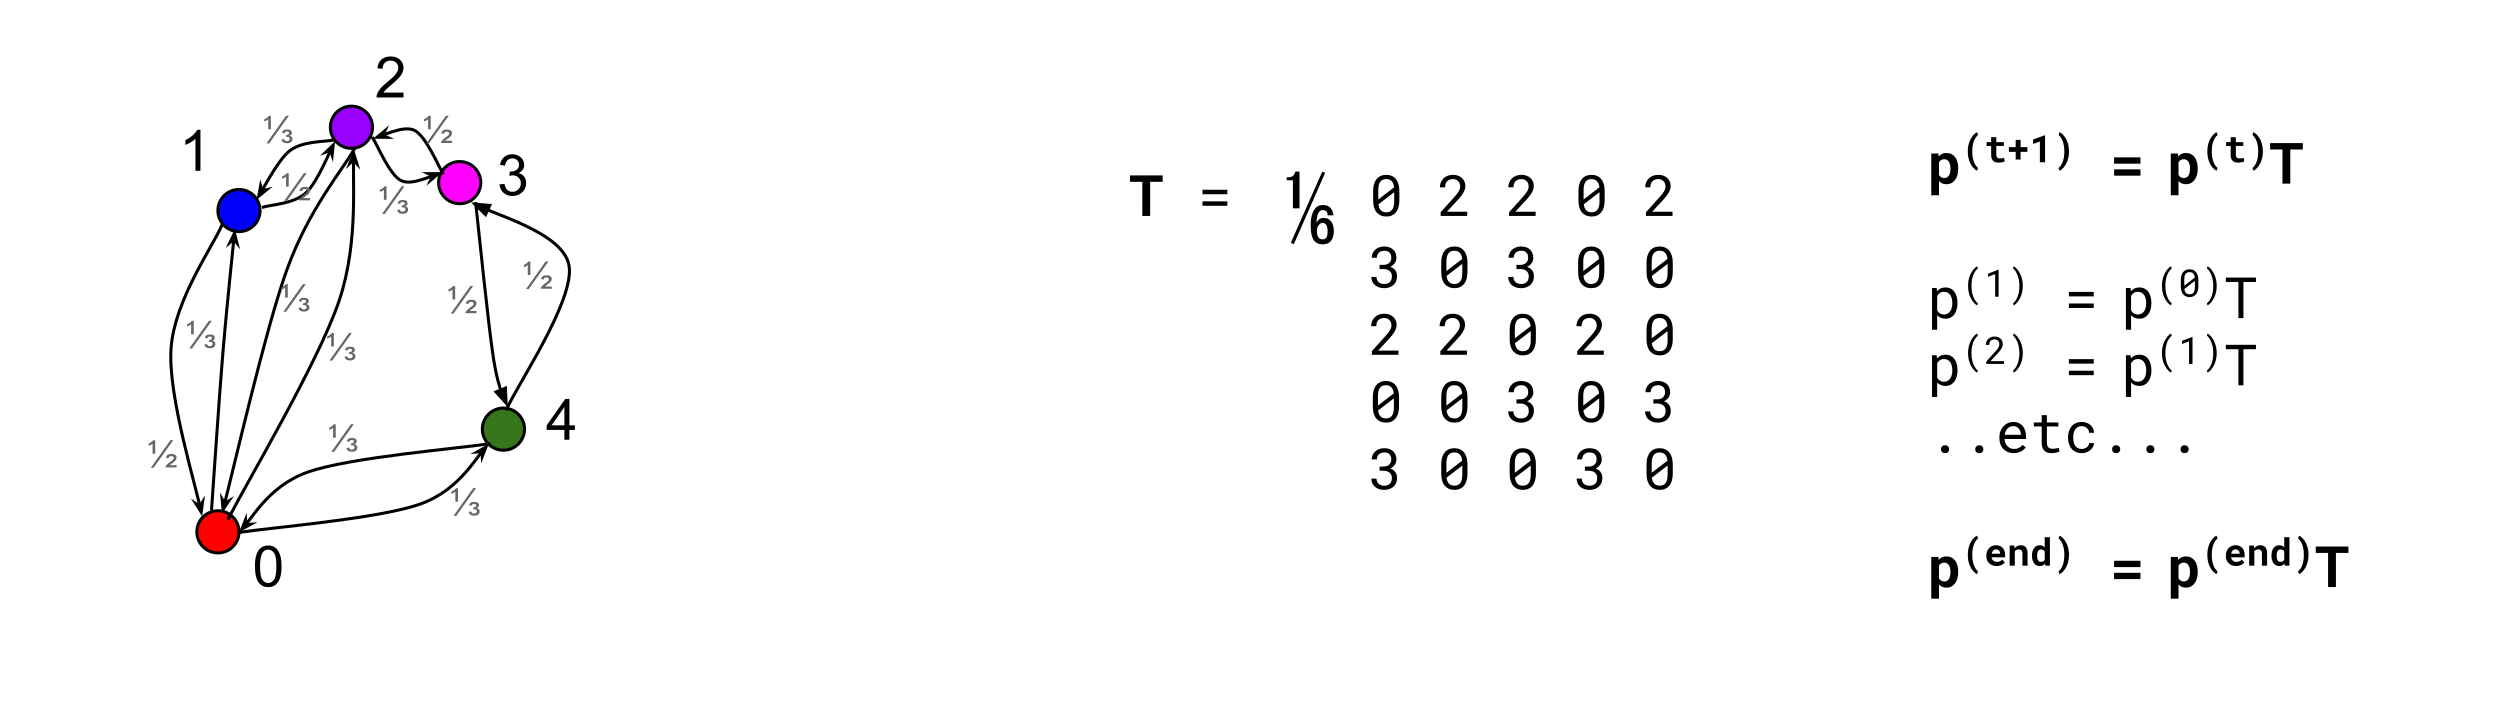 <?xml version="1.0" encoding="UTF-8" standalone="no"?>
<svg
   xmlns:dc="http://purl.org/dc/elements/1.1/"
   xmlns:cc="http://creativecommons.org/ns#"
   xmlns:rdf="http://www.w3.org/1999/02/22-rdf-syntax-ns#"
   xmlns:svg="http://www.w3.org/2000/svg"
   xmlns="http://www.w3.org/2000/svg"
   xmlns:sodipodi="http://sodipodi.sourceforge.net/DTD/sodipodi-0.dtd"
   xmlns:inkscape="http://www.inkscape.org/namespaces/inkscape"
   version="1.1"
   viewBox="0.0 0.0 818.0 238.0"
   fill="none"
   stroke="none"
   stroke-linecap="square"
   stroke-miterlimit="10"
   id="svg1277"
   sodipodi:docname="graphtop4b.svg"
   inkscape:version="0.92.4 5da689c313, 2019-01-14">
  <defs
     id="defs1281" />
  <sodipodi:namedview
     pagecolor="#ffffff"
     bordercolor="#666666"
     borderopacity="1"
     objecttolerance="10"
     gridtolerance="10"
     guidetolerance="10"
     inkscape:pageopacity="0"
     inkscape:pageshadow="2"
     inkscape:window-width="1916"
     inkscape:window-height="1178"
     id="namedview1279"
     showgrid="false"
     inkscape:zoom="2.1369193"
     inkscape:cx="409"
     inkscape:cy="119"
     inkscape:window-x="0"
     inkscape:window-y="20"
     inkscape:window-maximized="0"
     inkscape:current-layer="g1275" />
  <clipPath
     id="p.0">
    <path
       d="m0 0l818.0 0l0 238.0l-818.0 0l0 -238.0z"
       clip-rule="nonzero"
       id="path1040" />
  </clipPath>
  <g
     clip-path="url(#p.0)"
     id="g1275">
    <path
       fill="#000000"
       fill-opacity="0.0"
       d="m0 0l818.0 0l0 238.0l-818.0 0z"
       fill-rule="evenodd"
       id="path1043" />
    <path
       fill="#ff0000"
       d="m64.412 174.023l0 0c0 -3.809 3.088 -6.898 6.898 -6.898l0 0c1.829 0 3.584 0.727 4.877 2.02c1.294 1.294 2.02 3.048 2.02 4.877l0 0c0 3.809 -3.088 6.898 -6.898 6.898l0 0c-3.809 0 -6.898 -3.088 -6.898 -6.898z"
       fill-rule="evenodd"
       id="path1045" />
    <path
       stroke="#000000"
       stroke-width="1.0"
       stroke-linejoin="round"
       stroke-linecap="butt"
       d="m64.412 174.023l0 0c0 -3.809 3.088 -6.898 6.898 -6.898l0 0c1.829 0 3.584 0.727 4.877 2.02c1.294 1.294 2.02 3.048 2.02 4.877l0 0c0 3.809 -3.088 6.898 -6.898 6.898l0 0c-3.809 0 -6.898 -3.088 -6.898 -6.898z"
       fill-rule="evenodd"
       id="path1047" />
    <path
       fill="#38761d"
       d="m157.826 140.417l0 0c0 -3.809 3.088 -6.898 6.898 -6.898l0 0c1.829 0 3.584 0.727 4.877 2.02c1.294 1.294 2.02 3.048 2.02 4.877l0 0c0 3.809 -3.088 6.898 -6.898 6.898l0 0c-3.809 0 -6.898 -3.088 -6.898 -6.898z"
       fill-rule="evenodd"
       id="path1049" />
    <path
       stroke="#000000"
       stroke-width="1.0"
       stroke-linejoin="round"
       stroke-linecap="butt"
       d="m157.826 140.417l0 0c0 -3.809 3.088 -6.898 6.898 -6.898l0 0c1.829 0 3.584 0.727 4.877 2.02c1.294 1.294 2.02 3.048 2.02 4.877l0 0c0 3.809 -3.088 6.898 -6.898 6.898l0 0c-3.809 0 -6.898 -3.088 -6.898 -6.898z"
       fill-rule="evenodd"
       id="path1051" />
    <path
       fill="#ff00ff"
       d="m143.509 59.757l0 0c0 -3.809 3.088 -6.898 6.898 -6.898l0 0c1.829 0 3.584 0.727 4.877 2.02c1.294 1.294 2.02 3.048 2.02 4.877l0 0c0 3.809 -3.088 6.898 -6.898 6.898l0 0c-3.809 0 -6.898 -3.088 -6.898 -6.898z"
       fill-rule="evenodd"
       id="path1053" />
    <path
       stroke="#000000"
       stroke-width="1.0"
       stroke-linejoin="round"
       stroke-linecap="butt"
       d="m143.509 59.757l0 0c0 -3.809 3.088 -6.898 6.898 -6.898l0 0c1.829 0 3.584 0.727 4.877 2.02c1.294 1.294 2.02 3.048 2.02 4.877l0 0c0 3.809 -3.088 6.898 -6.898 6.898l0 0c-3.809 0 -6.898 -3.088 -6.898 -6.898z"
       fill-rule="evenodd"
       id="path1055" />
    <path
       fill="#9900ff"
       d="m108.093 41.636l0 0c0 -3.809 3.088 -6.898 6.898 -6.898l0 0c1.829 0 3.584 0.727 4.877 2.02c1.294 1.294 2.02 3.048 2.02 4.877l0 0c0 3.809 -3.088 6.898 -6.898 6.898l0 0c-3.809 0 -6.898 -3.088 -6.898 -6.898z"
       fill-rule="evenodd"
       id="path1057" />
    <path
       stroke="#000000"
       stroke-width="1.0"
       stroke-linejoin="round"
       stroke-linecap="butt"
       d="m108.093 41.636l0 0c0 -3.809 3.088 -6.898 6.898 -6.898l0 0c1.829 0 3.584 0.727 4.877 2.02c1.294 1.294 2.02 3.048 2.02 4.877l0 0c0 3.809 -3.088 6.898 -6.898 6.898l0 0c-3.809 0 -6.898 -3.088 -6.898 -6.898z"
       fill-rule="evenodd"
       id="path1059" />
    <path
       fill="#0000ff"
       d="m71.299 68.891l0 0c0 -3.809 3.088 -6.898 6.898 -6.898l0 0c1.829 0 3.584 0.727 4.877 2.02c1.294 1.294 2.02 3.048 2.02 4.877l0 0c0 3.809 -3.088 6.898 -6.898 6.898l0 0c-3.809 0 -6.898 -3.088 -6.898 -6.898z"
       fill-rule="evenodd"
       id="path1061" />
    <path
       stroke="#000000"
       stroke-width="1.0"
       stroke-linejoin="round"
       stroke-linecap="butt"
       d="m71.299 68.891l0 0c0 -3.809 3.088 -6.898 6.898 -6.898l0 0c1.829 0 3.584 0.727 4.877 2.02c1.294 1.294 2.02 3.048 2.02 4.877l0 0c0 3.809 -3.088 6.898 -6.898 6.898l0 0c-3.809 0 -6.898 -3.088 -6.898 -6.898z"
       fill-rule="evenodd"
       id="path1063" />
    <path
       fill="#000000"
       fill-opacity="0.0"
       d="m73.635 164.963l42.457 0l0 48.315l-42.457 0z"
       fill-rule="evenodd"
       id="path1065" />
    <path
       fill="#000000"
       d="m83.416 185.29q0 -2.359 0.484 -3.797q0.484 -1.453 1.438 -2.234q0.969 -0.781 2.422 -0.781q1.078 0 1.891 0.438q0.812 0.422 1.328 1.25q0.531 0.812 0.828 1.984q0.312 1.156 0.312 3.141q0 2.359 -0.484 3.812q-0.484 1.438 -1.453 2.234q-0.953 0.781 -2.422 0.781q-1.922 0 -3.031 -1.391q-1.312 -1.672 -1.312 -5.438zm1.672 0q0 3.297 0.766 4.391q0.781 1.078 1.906 1.078q1.141 0 1.906 -1.094q0.766 -1.094 0.766 -4.375q0 -3.297 -0.766 -4.375q-0.766 -1.078 -1.922 -1.078q-1.125 0 -1.797 0.953q-0.859 1.219 -0.859 4.5z"
       fill-rule="nonzero"
       id="path1067" />
    <path
       fill="#000000"
       fill-opacity="0.0"
       d="m49.635 28.963l42.457 0l0 48.315l-42.457 0z"
       fill-rule="evenodd"
       id="path1069" />
    <path
       fill="#000000"
       d="m65.588 55.883l-1.641 0l0 -10.453q-0.594 0.562 -1.562 1.141q-0.953 0.562 -1.719 0.844l0 -1.594q1.375 -0.641 2.406 -1.562q1.031 -0.922 1.453 -1.781l1.062 0l0 13.406z"
       fill-rule="nonzero"
       id="path1071" />
    <path
       fill="#000000"
       fill-opacity="0.0"
       d="m113.635 4.963l42.457 0l0 48.315l-42.457 0z"
       fill-rule="evenodd"
       id="path1073" />
    <path
       fill="#000000"
       d="m132.026 30.305l0 1.578l-8.828 0q-0.016 -0.594 0.188 -1.141q0.344 -0.906 1.078 -1.781q0.75 -0.875 2.156 -2.016q2.172 -1.781 2.938 -2.828q0.766 -1.047 0.766 -1.969q0 -0.984 -0.703 -1.641q-0.688 -0.672 -1.813 -0.672q-1.188 0 -1.906 0.719q-0.703 0.703 -0.703 1.953l-1.688 -0.172q0.172 -1.891 1.297 -2.875q1.141 -0.984 3.031 -0.984q1.922 0 3.047 1.062q1.125 1.062 1.125 2.641q0 0.797 -0.328 1.578q-0.328 0.781 -1.094 1.641q-0.75 0.844 -2.531 2.344q-1.469 1.234 -1.891 1.688q-0.422 0.438 -0.688 0.875l6.547 0z"
       fill-rule="nonzero"
       id="path1075" />
    <path
       fill="#000000"
       fill-opacity="0.0"
       d="m169.635 116.963l42.457 0l0 48.315l-42.457 0z"
       fill-rule="evenodd"
       id="path1077" />
    <path
       fill="#000000"
       d="m184.666 143.883l0 -3.203l-5.797 0l0 -1.5l6.094 -8.656l1.344 0l0 8.656l1.797 0l0 1.5l-1.797 0l0 3.203l-1.641 0zm0 -4.703l0 -6.016l-4.188 6.016l4.188 0z"
       fill-rule="nonzero"
       id="path1079" />
    <path
       fill="#000000"
       fill-opacity="0.0"
       d="m153.635 36.963l42.457 0l0 48.315l-42.457 0z"
       fill-rule="evenodd"
       id="path1081" />
    <path
       fill="#000000"
       d="m163.416 60.352l1.641 -0.219q0.281 1.406 0.953 2.016q0.688 0.609 1.656 0.609q1.156 0 1.953 -0.797q0.797 -0.797 0.797 -1.984q0 -1.125 -0.734 -1.859q-0.734 -0.734 -1.875 -0.734q-0.469 0 -1.156 0.172l0.188 -1.438q0.156 0.016 0.266 0.016q1.047 0 1.875 -0.547q0.844 -0.547 0.844 -1.672q0 -0.906 -0.609 -1.5q-0.609 -0.594 -1.578 -0.594q-0.953 0 -1.594 0.609q-0.641 0.594 -0.812 1.797l-1.641 -0.297q0.297 -1.641 1.359 -2.547q1.062 -0.906 2.656 -0.906q1.094 0 2.0 0.469q0.922 0.469 1.406 1.281q0.5 0.812 0.5 1.719q0 0.859 -0.469 1.578q-0.469 0.703 -1.375 1.125q1.188 0.281 1.844 1.141q0.656 0.859 0.656 2.156q0 1.734 -1.281 2.953q-1.266 1.219 -3.219 1.219q-1.766 0 -2.922 -1.047q-1.156 -1.047 -1.328 -2.719z"
       fill-rule="nonzero"
       id="path1083" />
    <path
       fill="#000000"
       fill-opacity="0.0"
       d="m349.291 41.181l218.551 0l0 175.969l-218.551 0z"
       fill-rule="evenodd"
       id="path1085" />
    <path
       fill="#000000"
       d="m380.424 59.489l-4.094 0l0 11.172l-2.562 0l0 -11.172l-4.031 0l0 -2.094l10.688 0l0 2.094z"
       fill-rule="nonzero"
       id="path1087" />
    <path
       fill="#000000"
       d="m401.581 63.552l-8.125 0l0 -1.469l8.125 0l0 1.469zm0 3.781l-8.125 0l0 -1.453l8.125 0l0 1.453z"
       fill-rule="nonzero"
       id="path1089" />
    <path
       d="m 423.167,57.485 q 0.541,-0.67 0.695,-1.339 h 1.339 v 12.027 h -2.163 v -9.194 h -2.035 v -0.953 h 0.541 q 0.953,0 1.623,-0.541 z m 0.155,22.458 -0.953,-0.541 10.276,-23.256 0.953,0.386 z m 5.537,-6.232 q 0,-4.043 1.751,-5.82 0.824,-0.798 2.292,-0.798 1.494,0 2.318,0.798 0.927,0.953 1.082,2.575 h -1.906 q 0,-0.953 -0.412,-1.339 -0.541,-0.412 -1.082,-0.412 -0.67,0 -1.082,0.412 -0.927,0.798 -1.082,3.786 0.824,-1.623 2.318,-1.623 1.339,0 2.163,0.798 1.21,1.21 1.21,3.528 0,2.292 -1.21,3.503 -0.824,0.824 -2.575,0.824 -1.494,0 -2.447,-0.953 -1.339,-1.365 -1.339,-5.28 z m 3.915,-0.798 q -0.541,0 -0.953,0.386 -0.927,0.824 -0.927,2.163 0,1.777 0.67,2.447 0.541,0.412 1.21,0.412 0.541,0 1.082,-0.412 0.541,-0.541 0.541,-2.292 0,-1.623 -0.67,-2.318 -0.541,-0.386 -0.953,-0.386 z"
       id="path1091"
       inkscape:connector-curvature="0"
       style="fill:#000000;fill-rule:nonzero;stroke-width:1.648" />
    <path
       d="m 457.871,65.583 q 0,1.266 -0.297,2.25 -0.281,0.984 -0.828,1.656 -0.547,0.656 -1.344,1.016 -0.781,0.344 -1.812,0.344 -1,0 -1.797,-0.344 -0.797,-0.359 -1.359,-1.016 -0.562,-0.672 -0.859,-1.656 -0.281,-0.984 -0.281,-2.25 v -3.109 q 0,-1.266 0.281,-2.234 0.297,-0.984 0.844,-1.656 0.547,-0.672 1.344,-1.016 0.797,-0.359 1.812,-0.359 1.016,0 1.812,0.359 0.797,0.344 1.344,1.016 0.562,0.672 0.844,1.656 0.297,0.969 0.297,2.234 z m -6.891,-0.328 5.172,-3.969 q -0.156,-1.312 -0.781,-2 -0.625,-0.688 -1.797,-0.688 -1.328,0 -1.969,0.891 -0.625,0.891 -0.625,2.625 z m 5.203,-2.359 -5.156,3.953 q 0.156,1.281 0.781,1.953 0.641,0.672 1.781,0.672 1.344,0 1.969,-0.906 0.625,-0.906 0.625,-2.625 z m 23.891,7.766 h -8.688 v -1.219 l 4.344,-4.828 q 0.578,-0.641 0.969,-1.141 0.391,-0.5 0.625,-0.922 0.25,-0.422 0.344,-0.797 0.109,-0.391 0.109,-0.781 0,-0.5 -0.172,-0.922 -0.156,-0.438 -0.469,-0.75 -0.297,-0.328 -0.734,-0.516 -0.422,-0.188 -0.969,-0.188 -0.672,0 -1.156,0.203 -0.484,0.188 -0.812,0.531 -0.328,0.344 -0.484,0.859 -0.156,0.5 -0.156,1.109 h -1.688 q 0,-0.828 0.281,-1.562 0.297,-0.75 0.844,-1.312 0.547,-0.562 1.344,-0.891 0.797,-0.328 1.828,-0.328 0.938,0 1.688,0.281 0.75,0.281 1.266,0.781 0.516,0.484 0.797,1.156 0.281,0.672 0.281,1.469 0,0.594 -0.203,1.172 -0.203,0.578 -0.547,1.141 -0.328,0.562 -0.781,1.125 -0.453,0.547 -0.953,1.094 l -3.562,3.859 h 6.656 z m 22.391,0 h -8.688 v -1.219 l 4.344,-4.828 q 0.578,-0.641 0.969,-1.141 0.391,-0.5 0.625,-0.922 0.25,-0.422 0.344,-0.797 0.109,-0.391 0.109,-0.781 0,-0.5 -0.172,-0.922 -0.156,-0.438 -0.469,-0.75 -0.297,-0.328 -0.734,-0.516 -0.422,-0.188 -0.969,-0.188 -0.672,0 -1.156,0.203 -0.484,0.188 -0.812,0.531 -0.328,0.344 -0.484,0.859 -0.156,0.5 -0.156,1.109 h -1.688 q 0,-0.828 0.281,-1.562 0.297,-0.75 0.844,-1.312 0.547,-0.562 1.344,-0.891 0.797,-0.328 1.828,-0.328 0.938,0 1.688,0.281 0.75,0.281 1.266,0.781 0.516,0.484 0.797,1.156 0.281,0.672 0.281,1.469 0,0.594 -0.203,1.172 -0.203,0.578 -0.547,1.141 -0.328,0.562 -0.781,1.125 -0.453,0.547 -0.953,1.094 l -3.562,3.859 h 6.656 z m 22.579,-5.078 q 0,1.266 -0.297,2.25 -0.281,0.984 -0.828,1.656 -0.547,0.656 -1.344,1.016 -0.781,0.344 -1.812,0.344 -1,0 -1.797,-0.344 -0.797,-0.359 -1.359,-1.016 -0.562,-0.672 -0.859,-1.656 -0.281,-0.984 -0.281,-2.25 v -3.109 q 0,-1.266 0.281,-2.234 0.297,-0.984 0.844,-1.656 0.547,-0.672 1.344,-1.016 0.797,-0.359 1.812,-0.359 1.016,0 1.812,0.359 0.797,0.344 1.344,1.016 0.562,0.672 0.844,1.656 0.297,0.969 0.297,2.234 z m -6.891,-0.328 5.172,-3.969 q -0.156,-1.312 -0.781,-2 -0.625,-0.688 -1.797,-0.688 -1.328,0 -1.969,0.891 -0.625,0.891 -0.625,2.625 z m 5.203,-2.359 -5.156,3.953 q 0.156,1.281 0.781,1.953 0.641,0.672 1.781,0.672 1.344,0 1.969,-0.906 0.625,-0.906 0.625,-2.625 z m 23.891,7.766 h -8.688 v -1.219 l 4.344,-4.828 q 0.578,-0.641 0.969,-1.141 0.391,-0.5 0.625,-0.922 0.25,-0.422 0.344,-0.797 0.109,-0.391 0.109,-0.781 0,-0.5 -0.172,-0.922 -0.156,-0.438 -0.469,-0.75 -0.297,-0.328 -0.734,-0.516 -0.422,-0.188 -0.969,-0.188 -0.672,0 -1.156,0.203 -0.484,0.188 -0.812,0.531 -0.328,0.344 -0.484,0.859 -0.156,0.5 -0.156,1.109 h -1.688 q 0,-0.828 0.281,-1.562 0.297,-0.75 0.844,-1.312 0.547,-0.562 1.344,-0.891 0.797,-0.328 1.828,-0.328 0.938,0 1.688,0.281 0.75,0.281 1.266,0.781 0.516,0.484 0.797,1.156 0.281,0.672 0.281,1.469 0,0.594 -0.203,1.172 -0.203,0.578 -0.547,1.141 -0.328,0.562 -0.781,1.125 -0.453,0.547 -0.953,1.094 l -3.562,3.859 h 6.656 z"
       id="path1093"
       inkscape:connector-curvature="0"
       style="fill:#000000;fill-rule:nonzero" />
    <path
       fill="#000000"
       d="m451.403 86.664l1.203 0q0.641 0 1.125 -0.172q0.5 -0.172 0.828 -0.469q0.328 -0.312 0.5 -0.734q0.172 -0.422 0.172 -0.922q0 -1.156 -0.594 -1.734q-0.594 -0.594 -1.719 -0.594q-0.547 0 -0.984 0.172q-0.438 0.156 -0.766 0.453q-0.312 0.297 -0.484 0.719q-0.172 0.422 -0.172 0.938l-1.688 0q0 -0.766 0.297 -1.422q0.297 -0.672 0.828 -1.172q0.531 -0.5 1.281 -0.781q0.766 -0.297 1.688 -0.297q0.891 0 1.625 0.25q0.734 0.234 1.266 0.719q0.531 0.469 0.812 1.172q0.297 0.703 0.297 1.625q0 0.375 -0.125 0.797q-0.109 0.406 -0.359 0.797q-0.25 0.375 -0.641 0.719q-0.375 0.344 -0.922 0.562q0.656 0.219 1.078 0.562q0.438 0.328 0.703 0.75q0.266 0.422 0.359 0.891q0.109 0.453 0.109 0.906q0 0.938 -0.328 1.656q-0.312 0.719 -0.875 1.219q-0.562 0.484 -1.344 0.75q-0.766 0.266 -1.656 0.266q-0.875 0 -1.641 -0.25q-0.766 -0.25 -1.344 -0.719q-0.562 -0.469 -0.891 -1.156q-0.328 -0.688 -0.328 -1.562l1.688 0q0 0.516 0.172 0.953q0.172 0.422 0.5 0.734q0.328 0.297 0.797 0.469q0.469 0.156 1.047 0.156q0.578 0 1.031 -0.156q0.469 -0.156 0.797 -0.453q0.328 -0.312 0.5 -0.766q0.188 -0.469 0.188 -1.094q0 -0.625 -0.203 -1.078q-0.203 -0.453 -0.578 -0.75q-0.359 -0.297 -0.891 -0.438q-0.516 -0.156 -1.156 -0.156l-1.203 0l0 -1.359zm28.751 2.359q0 1.266 -0.297 2.25q-0.281 0.984 -0.828 1.656q-0.547 0.656 -1.344 1.016q-0.781 0.344 -1.812 0.344q-1.0 0 -1.797 -0.344q-0.797 -0.359 -1.359 -1.016q-0.562 -0.672 -0.859 -1.656q-0.281 -0.984 -0.281 -2.25l0 -3.109q0 -1.266 0.281 -2.234q0.297 -0.984 0.844 -1.656q0.547 -0.672 1.344 -1.016q0.797 -0.359 1.812 -0.359q1.016 0 1.812 0.359q0.797 0.344 1.344 1.016q0.562 0.672 0.844 1.656q0.297 0.969 0.297 2.234l0 3.109zm-6.891 -0.328l5.172 -3.969q-0.156 -1.312 -0.781 -2.0q-0.625 -0.688 -1.797 -0.688q-1.328 0 -1.969 0.891q-0.625 0.891 -0.625 2.625l0 3.141zm5.203 -2.359l-5.156 3.953q0.156 1.281 0.781 1.953q0.641 0.672 1.781 0.672q1.344 0 1.969 -0.906q0.625 -0.906 0.625 -2.625l0 -3.047zm17.719 0.328l1.203 0q0.641 0 1.125 -0.172q0.5 -0.172 0.828 -0.469q0.328 -0.312 0.5 -0.734q0.172 -0.422 0.172 -0.922q0 -1.156 -0.594 -1.734q-0.594 -0.594 -1.719 -0.594q-0.547 0 -0.984 0.172q-0.438 0.156 -0.766 0.453q-0.312 0.297 -0.484 0.719q-0.172 0.422 -0.172 0.938l-1.688 0q0 -0.766 0.297 -1.422q0.297 -0.672 0.828 -1.172q0.531 -0.5 1.281 -0.781q0.766 -0.297 1.688 -0.297q0.891 0 1.625 0.25q0.734 0.234 1.266 0.719q0.531 0.469 0.812 1.172q0.297 0.703 0.297 1.625q0 0.375 -0.125 0.797q-0.109 0.406 -0.359 0.797q-0.25 0.375 -0.641 0.719q-0.375 0.344 -0.922 0.562q0.656 0.219 1.078 0.562q0.438 0.328 0.703 0.75q0.266 0.422 0.359 0.891q0.109 0.453 0.109 0.906q0 0.938 -0.328 1.656q-0.312 0.719 -0.875 1.219q-0.562 0.484 -1.344 0.75q-0.766 0.266 -1.656 0.266q-0.875 0 -1.641 -0.25q-0.766 -0.25 -1.344 -0.719q-0.562 -0.469 -0.891 -1.156q-0.328 -0.688 -0.328 -1.562l1.688 0q0 0.516 0.172 0.953q0.172 0.422 0.5 0.734q0.328 0.297 0.797 0.469q0.469 0.156 1.047 0.156q0.578 0 1.031 -0.156q0.469 -0.156 0.797 -0.453q0.328 -0.312 0.5 -0.766q0.188 -0.469 0.188 -1.094q0 -0.625 -0.203 -1.078q-0.203 -0.453 -0.578 -0.75q-0.359 -0.297 -0.891 -0.438q-0.516 -0.156 -1.156 -0.156l-1.203 0l0 -1.359zm28.751 2.359q0 1.266 -0.297 2.25q-0.281 0.984 -0.828 1.656q-0.547 0.656 -1.344 1.016q-0.781 0.344 -1.812 0.344q-1.0 0 -1.797 -0.344q-0.797 -0.359 -1.359 -1.016q-0.562 -0.672 -0.859 -1.656q-0.281 -0.984 -0.281 -2.25l0 -3.109q0 -1.266 0.281 -2.234q0.297 -0.984 0.844 -1.656q0.547 -0.672 1.344 -1.016q0.797 -0.359 1.812 -0.359q1.016 0 1.812 0.359q0.797 0.344 1.344 1.016q0.562 0.672 0.844 1.656q0.297 0.969 0.297 2.234l0 3.109zm-6.891 -0.328l5.172 -3.969q-0.156 -1.312 -0.781 -2.0q-0.625 -0.688 -1.797 -0.688q-1.328 0 -1.969 0.891q-0.625 0.891 -0.625 2.625l0 3.141zm5.203 -2.359l-5.156 3.953q0.156 1.281 0.781 1.953q0.641 0.672 1.781 0.672q1.344 0 1.969 -0.906q0.625 -0.906 0.625 -2.625l0 -3.047zm24.079 2.688q0 1.266 -0.297 2.25q-0.281 0.984 -0.828 1.656q-0.547 0.656 -1.344 1.016q-0.781 0.344 -1.812 0.344q-1.0 0 -1.797 -0.344q-0.797 -0.359 -1.359 -1.016q-0.562 -0.672 -0.859 -1.656q-0.281 -0.984 -0.281 -2.25l0 -3.109q0 -1.266 0.281 -2.234q0.297 -0.984 0.844 -1.656q0.547 -0.672 1.344 -1.016q0.797 -0.359 1.812 -0.359q1.016 0 1.812 0.359q0.797 0.344 1.344 1.016q0.562 0.672 0.844 1.656q0.297 0.969 0.297 2.234l0 3.109zm-6.891 -0.328l5.172 -3.969q-0.156 -1.312 -0.781 -2.0q-0.625 -0.688 -1.797 -0.688q-1.328 0 -1.969 0.891q-0.625 0.891 -0.625 2.625l0 3.141zm5.203 -2.359l-5.156 3.953q0.156 1.281 0.781 1.953q0.641 0.672 1.781 0.672q1.344 0 1.969 -0.906q0.625 -0.906 0.625 -2.625l0 -3.047z"
       fill-rule="nonzero"
       id="path1095" />
    <path
       fill="#000000"
       d="m457.575 116.101l-8.688 0l0 -1.219l4.344 -4.828q0.578 -0.641 0.969 -1.141q0.391 -0.5 0.625 -0.922q0.25 -0.422 0.344 -0.797q0.109 -0.391 0.109 -0.781q0 -0.5 -0.172 -0.922q-0.156 -0.438 -0.469 -0.75q-0.297 -0.328 -0.734 -0.516q-0.422 -0.188 -0.969 -0.188q-0.672 0 -1.156 0.203q-0.484 0.188 -0.812 0.531q-0.328 0.344 -0.484 0.859q-0.156 0.5 -0.156 1.109l-1.688 0q0 -0.828 0.281 -1.562q0.297 -0.75 0.844 -1.312q0.547 -0.562 1.344 -0.891q0.797 -0.328 1.828 -0.328q0.938 0 1.688 0.281q0.75 0.281 1.266 0.781q0.516 0.484 0.797 1.156q0.281 0.672 0.281 1.469q0 0.594 -0.203 1.172q-0.203 0.578 -0.547 1.141q-0.328 0.562 -0.781 1.125q-0.453 0.547 -0.953 1.094l-3.562 3.859l6.656 0l0 1.375zm22.391 0l-8.688 0l0 -1.219l4.344 -4.828q0.578 -0.641 0.969 -1.141q0.391 -0.5 0.625 -0.922q0.25 -0.422 0.344 -0.797q0.109 -0.391 0.109 -0.781q0 -0.5 -0.172 -0.922q-0.156 -0.438 -0.469 -0.75q-0.297 -0.328 -0.734 -0.516q-0.422 -0.188 -0.969 -0.188q-0.672 0 -1.156 0.203q-0.484 0.188 -0.812 0.531q-0.328 0.344 -0.484 0.859q-0.156 0.5 -0.156 1.109l-1.688 0q0 -0.828 0.281 -1.562q0.297 -0.75 0.844 -1.312q0.547 -0.562 1.344 -0.891q0.797 -0.328 1.828 -0.328q0.938 0 1.688 0.281q0.75 0.281 1.266 0.781q0.516 0.484 0.797 1.156q0.281 0.672 0.281 1.469q0 0.594 -0.203 1.172q-0.203 0.578 -0.547 1.141q-0.328 0.562 -0.781 1.125q-0.453 0.547 -0.953 1.094l-3.562 3.859l6.656 0l0 1.375zm22.579 -5.078q0 1.266 -0.297 2.25q-0.281 0.984 -0.828 1.656q-0.547 0.656 -1.344 1.016q-0.781 0.344 -1.812 0.344q-1.0 0 -1.797 -0.344q-0.797 -0.359 -1.359 -1.016q-0.562 -0.672 -0.859 -1.656q-0.281 -0.984 -0.281 -2.25l0 -3.109q0 -1.266 0.281 -2.234q0.297 -0.984 0.844 -1.656q0.547 -0.672 1.344 -1.016q0.797 -0.359 1.812 -0.359q1.016 0 1.812 0.359q0.797 0.344 1.344 1.016q0.562 0.672 0.844 1.656q0.297 0.969 0.297 2.234l0 3.109zm-6.891 -0.328l5.172 -3.969q-0.156 -1.312 -0.781 -2.0q-0.625 -0.688 -1.797 -0.688q-1.328 0 -1.969 0.891q-0.625 0.891 -0.625 2.625l0 3.141zm5.203 -2.359l-5.156 3.953q0.156 1.281 0.781 1.953q0.641 0.672 1.781 0.672q1.344 0 1.969 -0.906q0.625 -0.906 0.625 -2.625l0 -3.047zm23.891 7.766l-8.688 0l0 -1.219l4.344 -4.828q0.578 -0.641 0.969 -1.141q0.391 -0.5 0.625 -0.922q0.25 -0.422 0.344 -0.797q0.109 -0.391 0.109 -0.781q0 -0.5 -0.172 -0.922q-0.156 -0.438 -0.469 -0.75q-0.297 -0.328 -0.734 -0.516q-0.422 -0.188 -0.969 -0.188q-0.672 0 -1.156 0.203q-0.484 0.188 -0.812 0.531q-0.328 0.344 -0.484 0.859q-0.156 0.5 -0.156 1.109l-1.688 0q0 -0.828 0.281 -1.562q0.297 -0.75 0.844 -1.312q0.547 -0.562 1.344 -0.891q0.797 -0.328 1.828 -0.328q0.938 0 1.688 0.281q0.75 0.281 1.266 0.781q0.516 0.484 0.797 1.156q0.281 0.672 0.281 1.469q0 0.594 -0.203 1.172q-0.203 0.578 -0.547 1.141q-0.328 0.562 -0.781 1.125q-0.453 0.547 -0.953 1.094l-3.562 3.859l6.656 0l0 1.375zm22.579 -5.078q0 1.266 -0.297 2.25q-0.281 0.984 -0.828 1.656q-0.547 0.656 -1.344 1.016q-0.781 0.344 -1.812 0.344q-1.0 0 -1.797 -0.344q-0.797 -0.359 -1.359 -1.016q-0.562 -0.672 -0.859 -1.656q-0.281 -0.984 -0.281 -2.25l0 -3.109q0 -1.266 0.281 -2.234q0.297 -0.984 0.844 -1.656q0.547 -0.672 1.344 -1.016q0.797 -0.359 1.812 -0.359q1.016 0 1.812 0.359q0.797 0.344 1.344 1.016q0.562 0.672 0.844 1.656q0.297 0.969 0.297 2.234l0 3.109zm-6.891 -0.328l5.172 -3.969q-0.156 -1.312 -0.781 -2.0q-0.625 -0.688 -1.797 -0.688q-1.328 0 -1.969 0.891q-0.625 0.891 -0.625 2.625l0 3.141zm5.203 -2.359l-5.156 3.953q0.156 1.281 0.781 1.953q0.641 0.672 1.781 0.672q1.344 0 1.969 -0.906q0.625 -0.906 0.625 -2.625l0 -3.047z"
       fill-rule="nonzero"
       id="path1097" />
    <path
       fill="#000000"
       d="m457.762 133.023q0 1.266 -0.297 2.25q-0.281 0.984 -0.828 1.656q-0.547 0.656 -1.344 1.016q-0.781 0.344 -1.812 0.344q-1.0 0 -1.797 -0.344q-0.797 -0.359 -1.359 -1.016q-0.562 -0.672 -0.859 -1.656q-0.281 -0.984 -0.281 -2.25l0 -3.109q0 -1.266 0.281 -2.234q0.297 -0.984 0.844 -1.656q0.547 -0.672 1.344 -1.016q0.797 -0.359 1.812 -0.359q1.016 0 1.812 0.359q0.797 0.344 1.344 1.016q0.562 0.672 0.844 1.656q0.297 0.969 0.297 2.234l0 3.109zm-6.891 -0.328l5.172 -3.969q-0.156 -1.313 -0.781 -2q-0.625 -0.688 -1.797 -0.688q-1.328 0 -1.969 0.891q-0.625 0.891 -0.625 2.625l0 3.141zm5.203 -2.359l-5.156 3.953q0.156 1.281 0.781 1.953q0.641 0.672 1.781 0.672q1.344 0 1.969 -0.906q0.625 -0.906 0.625 -2.625l0 -3.047zm24.079 2.688q0 1.266 -0.297 2.25q-0.281 0.984 -0.828 1.656q-0.547 0.656 -1.344 1.016q-0.781 0.344 -1.812 0.344q-1.0 0 -1.797 -0.344q-0.797 -0.359 -1.359 -1.016q-0.562 -0.672 -0.859 -1.656q-0.281 -0.984 -0.281 -2.25l0 -3.109q0 -1.266 0.281 -2.234q0.297 -0.984 0.844 -1.656q0.547 -0.672 1.344 -1.016q0.797 -0.359 1.812 -0.359q1.016 0 1.812 0.359q0.797 0.344 1.344 1.016q0.562 0.672 0.844 1.656q0.297 0.969 0.297 2.234l0 3.109zm-6.891 -0.328l5.172 -3.969q-0.156 -1.313 -0.781 -2q-0.625 -0.688 -1.797 -0.688q-1.328 0 -1.969 0.891q-0.625 0.891 -0.625 2.625l0 3.141zm5.203 -2.359l-5.156 3.953q0.156 1.281 0.781 1.953q0.641 0.672 1.781 0.672q1.344 0 1.969 -0.906q0.625 -0.906 0.625 -2.625l0 -3.047zm17.719 0.328l1.203 0q0.641 0 1.125 -0.172q0.5 -0.172 0.828 -0.469q0.328 -0.312 0.5 -0.734q0.172 -0.422 0.172 -0.922q0 -1.156 -0.594 -1.734q-0.594 -0.594 -1.719 -0.594q-0.547 0 -0.984 0.172q-0.438 0.156 -0.766 0.453q-0.312 0.297 -0.484 0.719q-0.172 0.422 -0.172 0.938l-1.688 0q0 -0.766 0.297 -1.422q0.297 -0.672 0.828 -1.172q0.531 -0.5 1.281 -0.781q0.766 -0.297 1.688 -0.297q0.891 0 1.625 0.25q0.734 0.234 1.266 0.719q0.531 0.469 0.812 1.172q0.297 0.703 0.297 1.625q0 0.375 -0.125 0.797q-0.109 0.406 -0.359 0.797q-0.25 0.375 -0.641 0.719q-0.375 0.344 -0.922 0.562q0.656 0.219 1.078 0.562q0.438 0.328 0.703 0.75q0.266 0.422 0.359 0.891q0.109 0.453 0.109 0.906q0 0.938 -0.328 1.656q-0.312 0.719 -0.875 1.219q-0.562 0.484 -1.344 0.75q-0.766 0.266 -1.656 0.266q-0.875 0 -1.641 -0.25q-0.766 -0.25 -1.344 -0.719q-0.562 -0.469 -0.891 -1.156q-0.328 -0.688 -0.328 -1.562l1.688 0q0 0.516 0.172 0.953q0.172 0.422 0.5 0.734q0.328 0.297 0.797 0.469q0.469 0.156 1.047 0.156q0.578 0 1.031 -0.156q0.469 -0.156 0.797 -0.453q0.328 -0.312 0.5 -0.766q0.188 -0.469 0.188 -1.094q0 -0.625 -0.203 -1.078q-0.203 -0.453 -0.578 -0.75q-0.359 -0.297 -0.891 -0.438q-0.516 -0.156 -1.156 -0.156l-1.203 0l0 -1.359zm28.751 2.359q0 1.266 -0.297 2.25q-0.281 0.984 -0.828 1.656q-0.547 0.656 -1.344 1.016q-0.781 0.344 -1.812 0.344q-1.0 0 -1.797 -0.344q-0.797 -0.359 -1.359 -1.016q-0.562 -0.672 -0.859 -1.656q-0.281 -0.984 -0.281 -2.25l0 -3.109q0 -1.266 0.281 -2.234q0.297 -0.984 0.844 -1.656q0.547 -0.672 1.344 -1.016q0.797 -0.359 1.812 -0.359q1.016 0 1.812 0.359q0.797 0.344 1.344 1.016q0.562 0.672 0.844 1.656q0.297 0.969 0.297 2.234l0 3.109zm-6.891 -0.328l5.172 -3.969q-0.156 -1.313 -0.781 -2q-0.625 -0.688 -1.797 -0.688q-1.328 0 -1.969 0.891q-0.625 0.891 -0.625 2.625l0 3.141zm5.203 -2.359l-5.156 3.953q0.156 1.281 0.781 1.953q0.641 0.672 1.781 0.672q1.344 0 1.969 -0.906q0.625 -0.906 0.625 -2.625l0 -3.047zm17.719 0.328l1.203 0q0.641 0 1.125 -0.172q0.5 -0.172 0.828 -0.469q0.328 -0.312 0.5 -0.734q0.172 -0.422 0.172 -0.922q0 -1.156 -0.594 -1.734q-0.594 -0.594 -1.719 -0.594q-0.547 0 -0.984 0.172q-0.438 0.156 -0.766 0.453q-0.312 0.297 -0.484 0.719q-0.172 0.422 -0.172 0.938l-1.688 0q0 -0.766 0.297 -1.422q0.297 -0.672 0.828 -1.172q0.531 -0.5 1.281 -0.781q0.766 -0.297 1.688 -0.297q0.891 0 1.625 0.25q0.734 0.234 1.266 0.719q0.531 0.469 0.812 1.172q0.297 0.703 0.297 1.625q0 0.375 -0.125 0.797q-0.109 0.406 -0.359 0.797q-0.25 0.375 -0.641 0.719q-0.375 0.344 -0.922 0.562q0.656 0.219 1.078 0.562q0.438 0.328 0.703 0.75q0.266 0.422 0.359 0.891q0.109 0.453 0.109 0.906q0 0.938 -0.328 1.656q-0.312 0.719 -0.875 1.219q-0.562 0.484 -1.344 0.75q-0.766 0.266 -1.656 0.266q-0.875 0 -1.641 -0.25q-0.766 -0.25 -1.344 -0.719q-0.562 -0.469 -0.891 -1.156q-0.328 -0.688 -0.328 -1.562l1.688 0q0 0.516 0.172 0.953q0.172 0.422 0.5 0.734q0.328 0.297 0.797 0.469q0.469 0.156 1.047 0.156q0.578 0 1.031 -0.156q0.469 -0.156 0.797 -0.453q0.328 -0.312 0.5 -0.766q0.188 -0.469 0.188 -1.094q0 -0.625 -0.203 -1.078q-0.203 -0.453 -0.578 -0.75q-0.359 -0.297 -0.891 -0.438q-0.516 -0.156 -1.156 -0.156l-1.203 0l0 -1.359z"
       fill-rule="nonzero"
       id="path1099" />
    <path
       fill="#000000"
       d="m451.403 152.664l1.203 0q0.641 0 1.125 -0.172q0.5 -0.172 0.828 -0.469q0.328 -0.312 0.5 -0.734q0.172 -0.422 0.172 -0.922q0 -1.156 -0.594 -1.734q-0.594 -0.594 -1.719 -0.594q-0.547 0 -0.984 0.172q-0.438 0.156 -0.766 0.453q-0.312 0.297 -0.484 0.719q-0.172 0.422 -0.172 0.938l-1.688 0q0 -0.766 0.297 -1.422q0.297 -0.672 0.828 -1.172q0.531 -0.5 1.281 -0.781q0.766 -0.297 1.688 -0.297q0.891 0 1.625 0.25q0.734 0.234 1.266 0.719q0.531 0.469 0.812 1.172q0.297 0.703 0.297 1.625q0 0.375 -0.125 0.797q-0.109 0.406 -0.359 0.797q-0.25 0.375 -0.641 0.719q-0.375 0.344 -0.922 0.562q0.656 0.219 1.078 0.562q0.438 0.328 0.703 0.75q0.266 0.422 0.359 0.891q0.109 0.453 0.109 0.906q0 0.938 -0.328 1.656q-0.312 0.719 -0.875 1.219q-0.562 0.484 -1.344 0.75q-0.766 0.266 -1.656 0.266q-0.875 0 -1.641 -0.25q-0.766 -0.25 -1.344 -0.719q-0.562 -0.469 -0.891 -1.156q-0.328 -0.688 -0.328 -1.562l1.688 0q0 0.516 0.172 0.953q0.172 0.422 0.5 0.734q0.328 0.297 0.797 0.469q0.469 0.156 1.047 0.156q0.578 0 1.031 -0.156q0.469 -0.156 0.797 -0.453q0.328 -0.312 0.5 -0.766q0.188 -0.469 0.188 -1.094q0 -0.625 -0.203 -1.078q-0.203 -0.453 -0.578 -0.75q-0.359 -0.297 -0.891 -0.438q-0.516 -0.156 -1.156 -0.156l-1.203 0l0 -1.359zm28.751 2.359q0 1.266 -0.297 2.25q-0.281 0.984 -0.828 1.656q-0.547 0.656 -1.344 1.016q-0.781 0.344 -1.812 0.344q-1.0 0 -1.797 -0.344q-0.797 -0.359 -1.359 -1.016q-0.562 -0.672 -0.859 -1.656q-0.281 -0.984 -0.281 -2.25l0 -3.109q0 -1.266 0.281 -2.234q0.297 -0.984 0.844 -1.656q0.547 -0.672 1.344 -1.016q0.797 -0.359 1.812 -0.359q1.016 0 1.812 0.359q0.797 0.344 1.344 1.016q0.562 0.672 0.844 1.656q0.297 0.969 0.297 2.234l0 3.109zm-6.891 -0.328l5.172 -3.969q-0.156 -1.312 -0.781 -2.0q-0.625 -0.688 -1.797 -0.688q-1.328 0 -1.969 0.891q-0.625 0.891 -0.625 2.625l0 3.141zm5.203 -2.359l-5.156 3.953q0.156 1.281 0.781 1.953q0.641 0.672 1.781 0.672q1.344 0 1.969 -0.906q0.625 -0.906 0.625 -2.625l0 -3.047zm24.079 2.688q0 1.266 -0.297 2.25q-0.281 0.984 -0.828 1.656q-0.547 0.656 -1.344 1.016q-0.781 0.344 -1.812 0.344q-1.0 0 -1.797 -0.344q-0.797 -0.359 -1.359 -1.016q-0.562 -0.672 -0.859 -1.656q-0.281 -0.984 -0.281 -2.25l0 -3.109q0 -1.266 0.281 -2.234q0.297 -0.984 0.844 -1.656q0.547 -0.672 1.344 -1.016q0.797 -0.359 1.812 -0.359q1.016 0 1.812 0.359q0.797 0.344 1.344 1.016q0.562 0.672 0.844 1.656q0.297 0.969 0.297 2.234l0 3.109zm-6.891 -0.328l5.172 -3.969q-0.156 -1.312 -0.781 -2.0q-0.625 -0.688 -1.797 -0.688q-1.328 0 -1.969 0.891q-0.625 0.891 -0.625 2.625l0 3.141zm5.203 -2.359l-5.156 3.953q0.156 1.281 0.781 1.953q0.641 0.672 1.781 0.672q1.344 0 1.969 -0.906q0.625 -0.906 0.625 -2.625l0 -3.047zm17.719 0.328l1.203 0q0.641 0 1.125 -0.172q0.5 -0.172 0.828 -0.469q0.328 -0.312 0.5 -0.734q0.172 -0.422 0.172 -0.922q0 -1.156 -0.594 -1.734q-0.594 -0.594 -1.719 -0.594q-0.547 0 -0.984 0.172q-0.438 0.156 -0.766 0.453q-0.312 0.297 -0.484 0.719q-0.172 0.422 -0.172 0.938l-1.688 0q0 -0.766 0.297 -1.422q0.297 -0.672 0.828 -1.172q0.531 -0.5 1.281 -0.781q0.766 -0.297 1.688 -0.297q0.891 0 1.625 0.25q0.734 0.234 1.266 0.719q0.531 0.469 0.812 1.172q0.297 0.703 0.297 1.625q0 0.375 -0.125 0.797q-0.109 0.406 -0.359 0.797q-0.25 0.375 -0.641 0.719q-0.375 0.344 -0.922 0.562q0.656 0.219 1.078 0.562q0.438 0.328 0.703 0.75q0.266 0.422 0.359 0.891q0.109 0.453 0.109 0.906q0 0.938 -0.328 1.656q-0.312 0.719 -0.875 1.219q-0.562 0.484 -1.344 0.75q-0.766 0.266 -1.656 0.266q-0.875 0 -1.641 -0.25q-0.766 -0.25 -1.344 -0.719q-0.562 -0.469 -0.891 -1.156q-0.328 -0.688 -0.328 -1.562l1.688 0q0 0.516 0.172 0.953q0.172 0.422 0.5 0.734q0.328 0.297 0.797 0.469q0.469 0.156 1.047 0.156q0.578 0 1.031 -0.156q0.469 -0.156 0.797 -0.453q0.328 -0.312 0.5 -0.766q0.188 -0.469 0.188 -1.094q0 -0.625 -0.203 -1.078q-0.203 -0.453 -0.578 -0.75q-0.359 -0.297 -0.891 -0.438q-0.516 -0.156 -1.156 -0.156l-1.203 0l0 -1.359zm28.75 2.359q0 1.266 -0.297 2.25q-0.281 0.984 -0.828 1.656q-0.547 0.656 -1.344 1.016q-0.781 0.344 -1.812 0.344q-1.0 0 -1.797 -0.344q-0.797 -0.359 -1.359 -1.016q-0.562 -0.672 -0.859 -1.656q-0.281 -0.984 -0.281 -2.25l0 -3.109q0 -1.266 0.281 -2.234q0.297 -0.984 0.844 -1.656q0.547 -0.672 1.344 -1.016q0.797 -0.359 1.812 -0.359q1.016 0 1.812 0.359q0.797 0.344 1.344 1.016q0.562 0.672 0.844 1.656q0.297 0.969 0.297 2.234l0 3.109zm-6.891 -0.328l5.172 -3.969q-0.156 -1.312 -0.781 -2.0q-0.625 -0.688 -1.797 -0.688q-1.328 0 -1.969 0.891q-0.625 0.891 -0.625 2.625l0 3.141zm5.203 -2.359l-5.156 3.953q0.156 1.281 0.781 1.953q0.641 0.672 1.781 0.672q1.344 0 1.969 -0.906q0.625 -0.906 0.625 -2.625l0 -3.047z"
       fill-rule="nonzero"
       id="path1101" />
    <path
       fill="#000000"
       fill-opacity="0.0"
       d="m138.051 147.927l42.457 0l0 48.315l-42.457 0z"
       fill-rule="evenodd"
       id="path1103" />
    <path
       fill="#666666"
       d="m148.395 168.775l6.438 -9.062l0.922 0l-6.453 9.062l-0.906 0zm0.594 -4.625l0 -3.25q-0.594 0.484 -1.312 0.672l0 -0.719q0.922 -0.297 1.531 -1.109l0.641 0l0 4.406l-0.859 0zm4.344 3.312l0.859 -0.078q0.125 0.344 0.312 0.469q0.25 0.188 0.594 0.188q0.406 0 0.656 -0.219q0.266 -0.234 0.266 -0.562q0 -0.641 -0.938 -0.641q-0.031 0 -0.156 0.016q-0.125 0 -0.156 0l0.125 -0.656q0.906 0.016 0.906 -0.594q0 -0.516 -0.688 -0.516q-0.594 0 -0.844 0.594l-0.828 -0.141q0.234 -0.625 0.594 -0.859q0.375 -0.25 1.078 -0.25q1.609 0 1.609 1.094q0 0.703 -0.812 0.938q1.016 0.25 1.016 1.125q0 0.562 -0.453 0.953q-0.5 0.406 -1.328 0.406q-1.547 0 -1.812 -1.266z"
       fill-rule="nonzero"
       id="path1105" />
    <path
       fill="#000000"
       fill-opacity="0.0"
       d="m72.629 73.614c-2.777 6.738 -15.584 24.533 -16.664 40.425c-1.08 15.892 8.486 45.772 10.184 54.927"
       fill-rule="evenodd"
       id="path1107" />
    <path
       stroke="#000000"
       stroke-width="1.0"
       stroke-linejoin="round"
       stroke-linecap="butt"
       d="m72.629 73.614c-2.777 6.738 -15.584 24.533 -16.664 40.425c-0.54 7.946 1.582 19.389 4.05 29.99c1.234 5.3 2.556 10.39 3.674 14.727c0.559 2.168 1.068 4.149 1.49 5.873l0.238 0.988"
       fill-rule="evenodd"
       id="path1109" />
    <path
       fill="#000000"
       stroke="#000000"
       stroke-width="1.0"
       stroke-linecap="butt"
       d="m65.417 165.618l-1.339 -0.859l1.758 2.779l0.439 -3.259z"
       fill-rule="evenodd"
       id="path1111" />
    <path
       fill="#000000"
       fill-opacity="0.0"
       d="m69.236 166.496c0.617 -8.537 2.434 -35.954 3.703 -51.223c1.27 -15.269 3.263 -33.661 3.916 -40.394"
       fill-rule="evenodd"
       id="path1113" />
    <path
       stroke="#000000"
       stroke-width="1.0"
       stroke-linejoin="round"
       stroke-linecap="butt"
       d="m69.236 166.496c0.617 -8.537 2.434 -35.954 3.703 -51.223c0.635 -7.635 1.451 -16.05 2.189 -23.398c0.369 -3.674 0.719 -7.081 1.018 -9.991l0.367 -3.594"
       fill-rule="evenodd"
       id="path1115" />
    <path
       fill="#000000"
       stroke="#000000"
       stroke-width="1.0"
       stroke-linecap="butt"
       d="m76.514 78.289l1.007 1.231l-0.811 -3.186l-1.427 2.962z"
       fill-rule="evenodd"
       id="path1117" />
    <path
       fill="#000000"
       fill-opacity="0.0"
       d="m86.207 67.753c2.315 -0.772 9.979 -1.03 13.887 -4.63c3.909 -3.6 7.97 -14.143 9.564 -16.971"
       fill-rule="evenodd"
       id="path1119" />
    <path
       stroke="#000000"
       stroke-width="1.0"
       stroke-linejoin="round"
       stroke-linecap="butt"
       d="m86.207 67.753c2.315 -0.772 9.979 -1.03 13.887 -4.63c1.954 -1.8 3.947 -5.336 5.65 -8.775c0.852 -1.72 1.631 -3.415 2.297 -4.857l0.119 -0.257"
       fill-rule="evenodd"
       id="path1121" />
    <path
       fill="#000000"
       stroke="#000000"
       stroke-width="1.0"
       stroke-linecap="butt"
       d="m108.16 49.234l0.52 1.503l0.339 -3.27l-2.362 2.287z"
       fill-rule="evenodd"
       id="path1123" />
    <path
       fill="#000000"
       fill-opacity="0.0"
       d="m109.037 45.833c-2.37 0.58 -10.029 0.212 -14.218 3.481c-4.189 3.269 -9.097 13.444 -10.917 16.133"
       fill-rule="evenodd"
       id="path1125" />
    <path
       stroke="#000000"
       stroke-width="1.0"
       stroke-linejoin="round"
       stroke-linecap="butt"
       d="m109.037 45.833c-2.37 0.58 -10.029 0.212 -14.218 3.481c-2.095 1.634 -4.369 4.996 -6.347 8.284c-0.989 1.644 -1.904 3.27 -2.685 4.654l-0.139 0.246"
       fill-rule="evenodd"
       id="path1127" />
    <path
       fill="#000000"
       stroke="#000000"
       stroke-width="1.0"
       stroke-linecap="butt"
       d="m85.648 62.497l-0.395 -1.54l-0.605 3.232l2.541 -2.087z"
       fill-rule="evenodd"
       id="path1129" />
    <path
       fill="#000000"
       fill-opacity="0.0"
       d="m122.003 45.226c1.543 2.315 5.451 12.035 9.257 13.887c3.806 1.852 11.315 -2.314 13.577 -2.777"
       fill-rule="evenodd"
       id="path1131" />
    <path
       stroke="#000000"
       stroke-width="1.0"
       stroke-linejoin="round"
       stroke-linecap="butt"
       d="m122.003 45.226c1.543 2.315 5.451 12.035 9.257 13.887c1.903 0.926 4.732 0.347 7.367 -0.521c0.659 -0.217 1.306 -0.452 1.923 -0.686c0.309 -0.117 0.61 -0.234 0.902 -0.348l0.16 -0.063"
       fill-rule="evenodd"
       id="path1133" />
    <path
       fill="#000000"
       stroke="#000000"
       stroke-width="1.0"
       stroke-linecap="butt"
       d="m141.612 57.495l-0.678 1.439l2.527 -2.103l-3.288 -0.013z"
       fill-rule="evenodd"
       id="path1135" />
    <path
       fill="#000000"
       fill-opacity="0.0"
       d="m144.837 56.521c-1.543 -2.315 -5.451 -12.035 -9.257 -13.887c-3.806 -1.852 -11.315 2.314 -13.577 2.777"
       fill-rule="evenodd"
       id="path1137" />
    <path
       stroke="#000000"
       stroke-width="1.0"
       stroke-linejoin="round"
       stroke-linecap="butt"
       d="m144.837 56.521c-1.543 -2.315 -5.451 -12.035 -9.257 -13.887c-1.903 -0.926 -4.732 -0.347 -7.367 0.521c-0.659 0.217 -1.306 0.452 -1.923 0.686c-0.309 0.117 -0.61 0.234 -0.902 0.348l-0.16 0.063"
       fill-rule="evenodd"
       id="path1139" />
    <path
       fill="#000000"
       stroke="#000000"
       stroke-width="1.0"
       stroke-linecap="butt"
       d="m125.228 44.251l0.678 -1.439l-2.527 2.103l3.288 0.013z"
       fill-rule="evenodd"
       id="path1141" />
    <path
       fill="#000000"
       fill-opacity="0.0"
       d="m78.184 174.21c9.874 -1.543 45.618 -4.423 59.247 -9.257c13.629 -4.834 18.773 -16.457 22.528 -19.748"
       fill-rule="evenodd"
       id="path1143" />
    <path
       stroke="#000000"
       stroke-width="1.0"
       stroke-linejoin="round"
       stroke-linecap="butt"
       d="m78.184 174.21c9.874 -1.543 45.618 -4.423 59.247 -9.257c6.815 -2.417 11.508 -6.531 14.967 -10.453c1.729 -1.961 3.15 -3.873 4.374 -5.501c0.306 -0.407 0.599 -0.796 0.882 -1.164l0.043 -0.056"
       fill-rule="evenodd"
       id="path1145" />
    <path
       fill="#000000"
       stroke="#000000"
       stroke-width="1.0"
       stroke-linecap="butt"
       d="m157.696 147.779l0.103 1.587l1.194 -3.063l-2.884 1.579z"
       fill-rule="evenodd"
       id="path1147" />
    <path
       fill="#000000"
       fill-opacity="0.0"
       d="m159.958 145.205c-9.874 1.543 -45.618 4.423 -59.247 9.257c-13.629 4.834 -18.773 16.457 -22.528 19.748"
       fill-rule="evenodd"
       id="path1149" />
    <path
       stroke="#000000"
       stroke-width="1.0"
       stroke-linejoin="round"
       stroke-linecap="butt"
       d="m159.958 145.205c-9.874 1.543 -45.618 4.423 -59.247 9.257c-6.815 2.417 -11.508 6.531 -14.967 10.453c-1.729 1.961 -3.15 3.873 -4.374 5.501c-0.306 0.407 -0.599 0.796 -0.882 1.164l-0.043 0.056"
       fill-rule="evenodd"
       id="path1151" />
    <path
       fill="#000000"
       stroke="#000000"
       stroke-width="1.0"
       stroke-linecap="butt"
       d="m80.446 171.635l-0.103 -1.587l-1.194 3.063l2.884 -1.579z"
       fill-rule="evenodd"
       id="path1153" />
    <path
       fill="#000000"
       fill-opacity="0.0"
       d="m165.819 133.787c3.395 -7.817 22.322 -35.64 20.367 -46.903c-1.954 -11.263 -26.743 -17.229 -32.092 -20.675"
       fill-rule="evenodd"
       id="path1155" />
    <path
       stroke="#000000"
       stroke-width="1.0"
       stroke-linejoin="round"
       stroke-linecap="butt"
       d="m165.819 133.787c3.395 -7.817 22.322 -35.64 20.367 -46.903c-0.977 -5.631 -7.663 -9.939 -14.773 -13.269c-3.555 -1.665 -7.216 -3.086 -10.323 -4.306c-0.388 -0.152 -0.768 -0.302 -1.138 -0.448l-0.4 -0.16"
       fill-rule="evenodd"
       id="path1157" />
    <path
       fill="#000000"
       stroke="#000000"
       stroke-width="1.0"
       stroke-linecap="butt"
       d="m160.238 67.2l-4.814 -0.383l3.442 3.388z"
       fill-rule="evenodd"
       id="path1159" />
    <path
       fill="#000000"
       fill-opacity="0.0"
       d="m155.675 66.664c0.969 8.467 4.071 39.719 5.814 50.803c1.742 11.084 3.867 13.086 4.64 15.703"
       fill-rule="evenodd"
       id="path1161" />
    <path
       stroke="#000000"
       stroke-width="1.0"
       stroke-linejoin="round"
       stroke-linecap="butt"
       d="m155.675 66.664c0.969 8.467 4.071 39.719 5.814 50.803c0.436 2.771 0.895 4.975 1.351 6.762c0.228 0.894 0.455 1.683 0.679 2.388c0.112 0.352 0.222 0.683 0.331 0.995l0.003 0.007"
       fill-rule="evenodd"
       id="path1163" />
    <path
       fill="#000000"
       stroke="#000000"
       stroke-width="1.0"
       stroke-linecap="butt"
       d="m162.324 128.246l3.25 3.572l-0.194 -4.825z"
       fill-rule="evenodd"
       id="path1165" />
    <path
       fill="#000000"
       fill-opacity="0.0"
       d="m74.79 169.583c6.017 -11.829 29.262 -50.865 36.102 -70.974c6.84 -20.109 4.116 -41.4 4.94 -49.68"
       fill-rule="evenodd"
       id="path1167" />
    <path
       stroke="#000000"
       stroke-width="1.0"
       stroke-linejoin="round"
       stroke-linecap="butt"
       d="m74.79 169.583c6.017 -11.829 29.262 -50.865 36.102 -70.974c3.42 -10.054 4.449 -20.404 4.726 -29.276c0.138 -4.436 0.089 -8.502 0.056 -11.976c-0.016 -1.737 -0.029 -3.327 -0.011 -4.741l0.005 -0.264"
       fill-rule="evenodd"
       id="path1169" />
    <path
       fill="#000000"
       stroke="#000000"
       stroke-width="1.0"
       stroke-linecap="butt"
       d="m115.669 52.352l1.07 1.177l-0.976 -3.14l-1.27 3.033z"
       fill-rule="evenodd"
       id="path1171" />
    <path
       fill="#000000"
       fill-opacity="0.0"
       d="m115.832 48.929c-3.652 6.531 -14.71 19.337 -21.911 39.189c-7.2 19.852 -17.743 66.601 -21.291 79.921"
       fill-rule="evenodd"
       id="path1173" />
    <path
       stroke="#000000"
       stroke-width="1.0"
       stroke-linejoin="round"
       stroke-linecap="butt"
       d="m115.832 48.929c-3.652 6.531 -14.71 19.337 -21.911 39.189c-3.6 9.926 -8.036 26.576 -12.015 42.41c-1.99 7.917 -3.865 15.63 -5.465 22.196c-0.8 3.283 -1.531 6.279 -2.173 8.871c-0.16 0.648 -0.315 1.271 -0.464 1.866l-0.317 1.26"
       fill-rule="evenodd"
       id="path1175" />
    <path
       fill="#000000"
       stroke="#000000"
       stroke-width="1.0"
       stroke-linecap="butt"
       d="m73.487 164.721l-0.808 -1.37l0.317 3.273l1.861 -2.711z"
       fill-rule="evenodd"
       id="path1177" />
    <path
       fill="#000000"
       fill-opacity="0.0"
       d="m51.594 93.161l42.457 0l0 48.315l-42.457 0z"
       fill-rule="evenodd"
       id="path1179" />
    <path
       fill="#666666"
       d="m61.938 114.009l6.438 -9.062l0.922 0l-6.453 9.062l-0.906 0zm0.594 -4.625l0 -3.25q-0.594 0.484 -1.312 0.672l0 -0.719q0.922 -0.297 1.531 -1.109l0.641 0l0 4.406l-0.859 0zm4.344 3.312l0.859 -0.078q0.125 0.344 0.312 0.469q0.25 0.188 0.594 0.188q0.406 0 0.656 -0.219q0.266 -0.234 0.266 -0.562q0 -0.641 -0.938 -0.641q-0.031 0 -0.156 0.016q-0.125 0 -0.156 0l0.125 -0.656q0.906 0.016 0.906 -0.594q0 -0.516 -0.688 -0.516q-0.594 0 -0.844 0.594l-0.828 -0.141q0.234 -0.625 0.594 -0.859q0.375 -0.25 1.078 -0.25q1.609 0 1.609 1.094q0 0.703 -0.812 0.938q1.016 0.25 1.016 1.125q0 0.562 -0.453 0.953q-0.5 0.406 -1.328 0.406q-1.547 0 -1.812 -1.266z"
       fill-rule="nonzero"
       id="path1181" />
    <path
       fill="#000000"
       fill-opacity="0.0"
       d="m38.989 132.236l42.457 0l0 48.315l-42.457 0z"
       fill-rule="evenodd"
       id="path1183" />
    <path
       fill="#666666"
       d="m49.332 153.084l6.438 -9.062l0.922 0l-6.453 9.062l-0.906 0zm0.594 -4.625l0 -3.25q-0.594 0.484 -1.312 0.672l0 -0.719q0.359 -0.125 0.797 -0.438q0.453 -0.312 0.734 -0.672l0.641 0l0 4.406l-0.859 0zm4.203 4.484q0.047 -0.328 0.281 -0.672q0.375 -0.5 1.219 -1.109q0.844 -0.609 1.0 -0.797q0.219 -0.234 0.219 -0.5q0 -0.281 -0.203 -0.453q-0.203 -0.172 -0.609 -0.172q-0.391 0 -0.578 0.141q-0.188 0.125 -0.312 0.516l-0.891 -0.094q0.172 -0.656 0.594 -0.953q0.422 -0.312 1.203 -0.312q0.891 0 1.297 0.344q0.422 0.344 0.422 0.844q0 0.5 -0.359 0.938q-0.25 0.328 -1.188 1.0q-0.5 0.359 -0.703 0.562l2.266 0l0 0.719l-3.656 0z"
       fill-rule="nonzero"
       id="path1185" />
    <path
       fill="#000000"
       fill-opacity="0.0"
       d="m98.051 127.013l42.457 0l0 48.315l-42.457 0z"
       fill-rule="evenodd"
       id="path1187" />
    <path
       fill="#666666"
       d="m108.395 147.861l6.438 -9.062l0.922 0l-6.453 9.062l-0.906 0zm0.594 -4.625l0 -3.25q-0.594 0.484 -1.312 0.672l0 -0.719q0.922 -0.297 1.531 -1.109l0.641 0l0 4.406l-0.859 0zm4.344 3.312l0.859 -0.078q0.125 0.344 0.312 0.469q0.25 0.188 0.594 0.188q0.406 0 0.656 -0.219q0.266 -0.234 0.266 -0.562q0 -0.641 -0.938 -0.641q-0.031 0 -0.156 0.016q-0.125 0 -0.156 0l0.125 -0.656q0.906 0.016 0.906 -0.594q0 -0.516 -0.688 -0.516q-0.594 0 -0.844 0.594l-0.828 -0.141q0.234 -0.625 0.594 -0.859q0.375 -0.25 1.078 -0.25q1.609 0 1.609 1.094q0 0.703 -0.812 0.938q1.016 0.25 1.016 1.125q0 0.562 -0.453 0.953q-0.5 0.406 -1.328 0.406q-1.547 0 -1.812 -1.266z"
       fill-rule="nonzero"
       id="path1189" />
    <path
       fill="#000000"
       fill-opacity="0.0"
       d="m82.669 44.853l42.457 0l0 48.315l-42.457 0z"
       fill-rule="evenodd"
       id="path1191" />
    <path
       fill="#666666"
       d="m93.012 65.701l6.438 -9.062l0.922 0l-6.453 9.062l-0.906 0zm0.594 -4.625l0 -3.25q-0.594 0.484 -1.312 0.672l0 -0.719q0.359 -0.125 0.797 -0.438q0.453 -0.312 0.734 -0.672l0.641 0l0 4.406l-0.859 0zm4.203 4.484q0.047 -0.328 0.281 -0.672q0.375 -0.5 1.219 -1.109q0.844 -0.609 1.0 -0.797q0.219 -0.234 0.219 -0.5q0 -0.281 -0.203 -0.453q-0.203 -0.172 -0.609 -0.172q-0.391 0 -0.578 0.141q-0.188 0.125 -0.312 0.516l-0.891 -0.094q0.172 -0.656 0.594 -0.953q0.422 -0.312 1.203 -0.312q0.891 0 1.297 0.344q0.422 0.344 0.422 0.844q0 0.5 -0.359 0.938q-0.25 0.328 -1.188 1.0q-0.5 0.359 -0.703 0.562l2.266 0l0 0.719l-3.656 0z"
       fill-rule="nonzero"
       id="path1193" />
    <path
       fill="#000000"
       fill-opacity="0.0"
       d="m76.829 26.075l42.457 0l0 48.315l-42.457 0z"
       fill-rule="evenodd"
       id="path1195" />
    <path
       fill="#666666"
       d="m87.172 46.924l6.438 -9.062l0.922 0l-6.453 9.062l-0.906 0zm0.594 -4.625l0 -3.25q-0.594 0.484 -1.312 0.672l0 -0.719q0.922 -0.297 1.531 -1.109l0.641 0l0 4.406l-0.859 0zm4.344 3.312l0.859 -0.078q0.125 0.344 0.312 0.469q0.25 0.188 0.594 0.188q0.406 0 0.656 -0.219q0.266 -0.234 0.266 -0.562q0 -0.641 -0.938 -0.641q-0.031 0 -0.156 0.016q-0.125 0 -0.156 0l0.125 -0.656q0.906 0.016 0.906 -0.594q0 -0.516 -0.688 -0.516q-0.594 0 -0.844 0.594l-0.828 -0.141q0.234 -0.625 0.594 -0.859q0.375 -0.25 1.078 -0.25q1.609 0 1.609 1.094q0 0.703 -0.812 0.938q1.016 0.25 1.016 1.125q0 0.562 -0.453 0.953q-0.5 0.406 -1.328 0.406q-1.547 0 -1.812 -1.266z"
       fill-rule="nonzero"
       id="path1197" />
    <path
       fill="#000000"
       fill-opacity="0.0"
       d="m129.126 26.075l42.457 0l0 48.315l-42.457 0z"
       fill-rule="evenodd"
       id="path1199" />
    <path
       fill="#666666"
       d="m139.469 46.924l6.438 -9.062l0.922 0l-6.453 9.062l-0.906 0zm0.594 -4.625l0 -3.25q-0.594 0.484 -1.312 0.672l0 -0.719q0.359 -0.125 0.797 -0.438q0.453 -0.312 0.734 -0.672l0.641 0l0 4.406l-0.859 0zm4.203 4.484q0.047 -0.328 0.281 -0.672q0.375 -0.5 1.219 -1.109q0.844 -0.609 1.0 -0.797q0.219 -0.234 0.219 -0.5q0 -0.281 -0.203 -0.453q-0.203 -0.172 -0.609 -0.172q-0.391 0 -0.578 0.141q-0.188 0.125 -0.312 0.516l-0.891 -0.094q0.172 -0.656 0.594 -0.953q0.422 -0.312 1.203 -0.312q0.891 0 1.297 0.344q0.422 0.344 0.422 0.844q0 0.5 -0.359 0.938q-0.25 0.328 -1.188 1.0q-0.5 0.359 -0.703 0.562l2.266 0l0 0.719l-3.656 0z"
       fill-rule="nonzero"
       id="path1201" />
    <path
       fill="#000000"
       fill-opacity="0.0"
       d="m114.669 49.15l42.457 0l0 48.315l-42.457 0z"
       fill-rule="evenodd"
       id="path1203" />
    <path
       fill="#666666"
       d="m125.012 69.998l6.437 -9.062l0.922 0l-6.453 9.062l-0.906 0zm0.594 -4.625l0 -3.25q-0.594 0.484 -1.312 0.672l0 -0.719q0.922 -0.297 1.531 -1.109l0.641 0l0 4.406l-0.859 0zm4.344 3.312l0.859 -0.078q0.125 0.344 0.312 0.469q0.25 0.188 0.594 0.188q0.406 0 0.656 -0.219q0.266 -0.234 0.266 -0.562q0 -0.641 -0.938 -0.641q-0.031 0 -0.156 0.016q-0.125 0 -0.156 0l0.125 -0.656q0.906 0.016 0.906 -0.594q0 -0.516 -0.688 -0.516q-0.594 0 -0.844 0.594l-0.828 -0.141q0.234 -0.625 0.594 -0.859q0.375 -0.25 1.078 -0.25q1.609 0 1.609 1.094q0 0.703 -0.812 0.938q1.016 0.25 1.016 1.125q0 0.562 -0.453 0.953q-0.5 0.406 -1.328 0.406q-1.547 0 -1.812 -1.266z"
       fill-rule="nonzero"
       id="path1205" />
    <path
       fill="#000000"
       fill-opacity="0.0"
       d="m137.126 81.767l42.457 0l0 48.315l-42.457 0z"
       fill-rule="evenodd"
       id="path1207" />
    <path
       fill="#666666"
       d="m147.469 102.615l6.438 -9.062l0.922 0l-6.453 9.062l-0.906 0zm0.594 -4.625l0 -3.25q-0.594 0.484 -1.312 0.672l0 -0.719q0.359 -0.125 0.797 -0.438q0.453 -0.312 0.734 -0.672l0.641 0l0 4.406l-0.859 0zm4.203 4.484q0.047 -0.328 0.281 -0.672q0.375 -0.5 1.219 -1.109q0.844 -0.609 1.0 -0.797q0.219 -0.234 0.219 -0.5q0 -0.281 -0.203 -0.453q-0.203 -0.172 -0.609 -0.172q-0.391 0 -0.578 0.141q-0.188 0.125 -0.312 0.516l-0.891 -0.094q0.172 -0.656 0.594 -0.953q0.422 -0.312 1.203 -0.312q0.891 0 1.297 0.344q0.422 0.344 0.422 0.844q0 0.5 -0.359 0.938q-0.25 0.328 -1.188 1.0q-0.5 0.359 -0.703 0.562l2.266 0l0 0.719l-3.656 0z"
       fill-rule="nonzero"
       id="path1209" />
    <path
       fill="#000000"
       fill-opacity="0.0"
       d="m161.743 73.767l42.457 0l0 48.315l-42.457 0z"
       fill-rule="evenodd"
       id="path1211" />
    <path
       fill="#666666"
       d="m172.087 94.615l6.438 -9.062l0.922 0l-6.453 9.062l-0.906 0zm0.594 -4.625l0 -3.25q-0.594 0.484 -1.312 0.672l0 -0.719q0.359 -0.125 0.797 -0.438q0.453 -0.312 0.734 -0.672l0.641 0l0 4.406l-0.859 0zm4.203 4.484q0.047 -0.328 0.281 -0.672q0.375 -0.5 1.219 -1.109q0.844 -0.609 1.0 -0.797q0.219 -0.234 0.219 -0.5q0 -0.281 -0.203 -0.453q-0.203 -0.172 -0.609 -0.172q-0.391 0 -0.578 0.141q-0.188 0.125 -0.312 0.516l-0.891 -0.094q0.172 -0.656 0.594 -0.953q0.422 -0.312 1.203 -0.312q0.891 0 1.297 0.344q0.422 0.344 0.422 0.844q0 0.5 -0.359 0.938q-0.25 0.328 -1.188 1.0q-0.5 0.359 -0.703 0.562l2.266 0l0 0.719l-3.656 0z"
       fill-rule="nonzero"
       id="path1213" />
    <path
       fill="#000000"
       fill-opacity="0.0"
       d="m97.434 97.15l42.457 0l0 48.315l-42.457 0z"
       fill-rule="evenodd"
       id="path1215" />
    <path
       fill="#666666"
       d="m107.778 117.998l6.438 -9.062l0.922 0l-6.453 9.062l-0.906 0zm0.594 -4.625l0 -3.25q-0.594 0.484 -1.312 0.672l0 -0.719q0.922 -0.297 1.531 -1.109l0.641 0l0 4.406l-0.859 0zm4.344 3.312l0.859 -0.078q0.125 0.344 0.312 0.469q0.25 0.188 0.594 0.188q0.406 0 0.656 -0.219q0.266 -0.234 0.266 -0.562q0 -0.641 -0.938 -0.641q-0.031 0 -0.156 0.016q-0.125 0 -0.156 0l0.125 -0.656q0.906 0.016 0.906 -0.594q0 -0.516 -0.688 -0.516q-0.594 0 -0.844 0.594l-0.828 -0.141q0.234 -0.625 0.594 -0.859q0.375 -0.25 1.078 -0.25q1.609 0 1.609 1.094q0 0.703 -0.812 0.938q1.016 0.25 1.016 1.125q0 0.562 -0.453 0.953q-0.5 0.406 -1.328 0.406q-1.547 0 -1.812 -1.266z"
       fill-rule="nonzero"
       id="path1217" />
    <path
       fill="#000000"
       fill-opacity="0.0"
       d="m82.36 81.15l42.457 0l0 48.315l-42.457 0z"
       fill-rule="evenodd"
       id="path1219" />
    <path
       fill="#666666"
       d="m92.704 101.998l6.438 -9.062l0.922 0l-6.453 9.062l-0.906 0zm0.594 -4.625l0 -3.25q-0.594 0.484 -1.312 0.672l0 -0.719q0.922 -0.297 1.531 -1.109l0.641 0l0 4.406l-0.859 0zm4.344 3.312l0.859 -0.078q0.125 0.344 0.312 0.469q0.25 0.188 0.594 0.188q0.406 0 0.656 -0.219q0.266 -0.234 0.266 -0.562q0 -0.641 -0.938 -0.641q-0.031 0 -0.156 0.016q-0.125 0 -0.156 0l0.125 -0.656q0.906 0.016 0.906 -0.594q0 -0.516 -0.688 -0.516q-0.594 0 -0.844 0.594l-0.828 -0.141q0.234 -0.625 0.594 -0.859q0.375 -0.25 1.078 -0.25q1.609 0 1.609 1.094q0 0.703 -0.812 0.938q1.016 0.25 1.016 1.125q0 0.562 -0.453 0.953q-0.5 0.406 -1.328 0.406q-1.547 0 -1.812 -1.266z"
       fill-rule="nonzero"
       id="path1221" />
    <path
       fill="#000000"
       fill-opacity="0.0"
       d="m621.583 33.168l225.701 0l0 154.299l-225.701 0z"
       fill-rule="evenodd"
       id="path1223" />
    <path
       fill="#000000"
       d="m640.723 55.244q0 1.078 -0.25 2.0q-0.25 0.922 -0.75 1.594q-0.484 0.672 -1.203 1.062q-0.719 0.375 -1.641 0.375q-0.797 0 -1.406 -0.266q-0.594 -0.281 -1.031 -0.781l0 4.656l-2.531 0l0 -13.656l2.328 0l0.094 0.969q0.453 -0.547 1.078 -0.844q0.625 -0.297 1.453 -0.297q0.938 0 1.656 0.359q0.719 0.359 1.203 1.016q0.5 0.656 0.75 1.578q0.25 0.922 0.25 2.047l0 0.188zm-2.531 -0.188q0 -0.609 -0.125 -1.156q-0.109 -0.547 -0.359 -0.938q-0.234 -0.406 -0.609 -0.625q-0.375 -0.234 -0.906 -0.234q-0.672 0 -1.094 0.266q-0.422 0.266 -0.656 0.734l0 4.109q0.234 0.469 0.656 0.75q0.422 0.281 1.109 0.281q0.531 0 0.906 -0.234q0.391 -0.25 0.625 -0.656q0.234 -0.406 0.344 -0.953q0.109 -0.547 0.109 -1.156l0 -0.188z"
       fill-rule="nonzero"
       id="path1225" />
    <path
       fill="#000000"
       d="m643.872 49.494q0 -0.859 0.125 -1.609q0.141 -0.766 0.359 -1.406q0.234 -0.641 0.531 -1.156q0.297 -0.531 0.625 -0.938q0.344 -0.406 0.688 -0.688q0.359 -0.297 0.703 -0.438l0.328 0.922q-0.344 0.266 -0.688 0.703q-0.344 0.438 -0.609 1.094q-0.266 0.641 -0.438 1.516q-0.172 0.875 -0.172 1.984l0 0.156q0 1.125 0.172 2.0q0.172 0.859 0.438 1.516q0.266 0.656 0.609 1.094q0.344 0.453 0.688 0.703l-0.328 0.922q-0.344 -0.156 -0.703 -0.453q-0.344 -0.281 -0.688 -0.688q-0.328 -0.391 -0.625 -0.922q-0.297 -0.531 -0.531 -1.172q-0.219 -0.641 -0.359 -1.391q-0.125 -0.75 -0.125 -1.625l0 -0.125zm9.323 -4.594l0 1.609l2.453 0l0 1.25l-2.453 0l0 2.828q0 0.359 0.078 0.609q0.094 0.234 0.234 0.375q0.156 0.141 0.375 0.203q0.219 0.062 0.484 0.062q0.188 0 0.391 -0.016q0.203 -0.031 0.391 -0.047q0.188 -0.031 0.344 -0.062q0.156 -0.031 0.281 -0.062l0.156 1.156q-0.172 0.109 -0.406 0.188q-0.234 0.062 -0.5 0.109q-0.266 0.062 -0.562 0.078q-0.281 0.031 -0.562 0.031q-0.547 0 -0.984 -0.141q-0.438 -0.141 -0.75 -0.438q-0.312 -0.312 -0.484 -0.766q-0.172 -0.469 -0.172 -1.125l0 -2.984l-1.5 0l0 -1.25l1.5 0l0 -1.609l1.688 0zm7.948 3.25l2.219 0l0 1.547l-2.219 0l0 2.5l-1.609 0l0 -2.5l-2.234 0l0 -1.547l2.234 0l0 -2.391l1.609 0l0 2.391zm8.01 4.938l-1.703 0l0 -6.781l-2.234 0.797l0 -1.469l3.859 -1.391l0.078 0l0 8.844zm7.823 -3.469q0 0.844 -0.141 1.594q-0.125 0.734 -0.359 1.375q-0.219 0.641 -0.531 1.172q-0.297 0.531 -0.656 0.953q-0.344 0.422 -0.703 0.703q-0.359 0.297 -0.719 0.453l-0.312 -0.922q0.328 -0.25 0.672 -0.703q0.344 -0.438 0.609 -1.094q0.281 -0.641 0.438 -1.516q0.172 -0.875 0.172 -2.0l0 -0.156q0 -1.109 -0.172 -1.984q-0.172 -0.875 -0.453 -1.531q-0.266 -0.656 -0.609 -1.094q-0.328 -0.453 -0.656 -0.703l0.312 -0.906q0.359 0.141 0.719 0.438q0.359 0.297 0.703 0.719q0.359 0.406 0.656 0.938q0.312 0.531 0.531 1.172q0.234 0.641 0.359 1.391q0.141 0.75 0.141 1.578l0 0.125z"
       fill-rule="nonzero"
       id="path1227" />
    <path
       fill="#000000"
       d="m700.354 53.557l-8.625 0l0 -2.078l8.625 0l0 2.078zm0 3.922l-8.625 0l0 -2.062l8.625 0l0 2.062z"
       fill-rule="nonzero"
       id="path1229" />
    <path
       fill="#000000"
       d="m719.092 55.244q0 1.078 -0.25 2.0q-0.25 0.922 -0.75 1.594q-0.484 0.672 -1.203 1.062q-0.719 0.375 -1.641 0.375q-0.797 0 -1.406 -0.266q-0.594 -0.281 -1.031 -0.781l0 4.656l-2.531 0l0 -13.656l2.328 0l0.094 0.969q0.453 -0.547 1.078 -0.844q0.625 -0.297 1.453 -0.297q0.938 0 1.656 0.359q0.719 0.359 1.203 1.016q0.5 0.656 0.75 1.578q0.25 0.922 0.25 2.047l0 0.188zm-2.531 -0.188q0 -0.609 -0.125 -1.156q-0.109 -0.547 -0.359 -0.938q-0.234 -0.406 -0.609 -0.625q-0.375 -0.234 -0.906 -0.234q-0.672 0 -1.094 0.266q-0.422 0.266 -0.656 0.734l0 4.109q0.234 0.469 0.656 0.75q0.422 0.281 1.109 0.281q0.531 0 0.906 -0.234q0.391 -0.25 0.625 -0.656q0.234 -0.406 0.344 -0.953q0.109 -0.547 0.109 -1.156l0 -0.188z"
       fill-rule="nonzero"
       id="path1231" />
    <path
       fill="#000000"
       d="m722.24 49.494q0 -0.859 0.125 -1.609q0.141 -0.766 0.359 -1.406q0.234 -0.641 0.531 -1.156q0.297 -0.531 0.625 -0.938q0.344 -0.406 0.688 -0.688q0.359 -0.297 0.703 -0.438l0.328 0.922q-0.344 0.266 -0.688 0.703q-0.344 0.438 -0.609 1.094q-0.266 0.641 -0.438 1.516q-0.172 0.875 -0.172 1.984l0 0.156q0 1.125 0.172 2.0q0.172 0.859 0.438 1.516q0.266 0.656 0.609 1.094q0.344 0.453 0.688 0.703l-0.328 0.922q-0.344 -0.156 -0.703 -0.453q-0.344 -0.281 -0.688 -0.688q-0.328 -0.391 -0.625 -0.922q-0.297 -0.531 -0.531 -1.172q-0.219 -0.641 -0.359 -1.391q-0.125 -0.75 -0.125 -1.625l0 -0.125zm9.323 -4.594l0 1.609l2.453 0l0 1.25l-2.453 0l0 2.828q0 0.359 0.078 0.609q0.094 0.234 0.234 0.375q0.156 0.141 0.375 0.203q0.219 0.062 0.484 0.062q0.188 0 0.391 -0.016q0.203 -0.031 0.391 -0.047q0.188 -0.031 0.344 -0.062q0.156 -0.031 0.281 -0.062l0.156 1.156q-0.172 0.109 -0.406 0.188q-0.234 0.062 -0.5 0.109q-0.266 0.062 -0.562 0.078q-0.281 0.031 -0.562 0.031q-0.547 0 -0.984 -0.141q-0.438 -0.141 -0.75 -0.438q-0.312 -0.312 -0.484 -0.766q-0.172 -0.469 -0.172 -1.125l0 -2.984l-1.5 0l0 -1.25l1.5 0l0 -1.609l1.688 0zm8.854 4.719q0 0.844 -0.141 1.594q-0.125 0.734 -0.359 1.375q-0.219 0.641 -0.531 1.172q-0.297 0.531 -0.656 0.953q-0.344 0.422 -0.703 0.703q-0.359 0.297 -0.719 0.453l-0.312 -0.922q0.328 -0.25 0.672 -0.703q0.344 -0.438 0.609 -1.094q0.281 -0.641 0.438 -1.516q0.172 -0.875 0.172 -2.0l0 -0.156q0 -1.109 -0.172 -1.984q-0.172 -0.875 -0.453 -1.531q-0.266 -0.656 -0.609 -1.094q-0.328 -0.453 -0.656 -0.703l0.312 -0.906q0.359 0.141 0.719 0.438q0.359 0.297 0.703 0.719q0.359 0.406 0.656 0.938q0.312 0.531 0.531 1.172q0.234 0.641 0.359 1.391q0.141 0.75 0.141 1.578l0 0.125z"
       fill-rule="nonzero"
       id="path1233" />
    <path
       fill="#000000"
       d="m753.475 48.916l-4.094 0l0 11.172l-2.562 0l0 -11.172l-4.031 0l0 -2.094l10.688 0l0 2.094z"
       fill-rule="nonzero"
       id="path1235" />
    <path
       fill="#000000"
       d="m640.489 99.275q0 1.047 -0.266 1.969q-0.25 0.906 -0.75 1.594q-0.484 0.672 -1.219 1.062q-0.719 0.375 -1.641 0.375q-0.906 0 -1.594 -0.297q-0.688 -0.297 -1.172 -0.844l0 4.75l-1.688 0l0 -13.656l1.531 0l0.094 1.078q0.484 -0.609 1.172 -0.922q0.703 -0.328 1.625 -0.328q0.953 0 1.672 0.375q0.734 0.359 1.219 1.031q0.5 0.656 0.75 1.594q0.266 0.922 0.266 2.016l0 0.203zm-1.688 -0.203q0 -0.719 -0.172 -1.359q-0.156 -0.656 -0.484 -1.156q-0.328 -0.5 -0.844 -0.781q-0.5 -0.297 -1.219 -0.297q-0.812 0 -1.359 0.375q-0.547 0.375 -0.875 0.969l0 4.75q0.328 0.578 0.875 0.953q0.547 0.375 1.375 0.375q0.703 0 1.203 -0.297q0.516 -0.297 0.844 -0.797q0.328 -0.5 0.484 -1.156q0.172 -0.656 0.172 -1.375l0 -0.203z"
       fill-rule="nonzero"
       id="path1237" />
    <path
       fill="#000000"
       d="m643.95 93.494q0 -0.859 0.125 -1.625q0.141 -0.766 0.375 -1.422q0.234 -0.656 0.531 -1.188q0.297 -0.547 0.625 -0.969q0.344 -0.422 0.672 -0.719q0.328 -0.297 0.641 -0.469l0.234 0.75q-0.375 0.281 -0.75 0.781q-0.375 0.484 -0.672 1.188q-0.297 0.703 -0.484 1.625q-0.172 0.906 -0.172 2.047l0 0.078q0 1.141 0.172 2.062q0.188 0.906 0.484 1.609q0.297 0.703 0.672 1.203q0.375 0.5 0.75 0.812l-0.234 0.688q-0.312 -0.172 -0.656 -0.469q-0.328 -0.297 -0.656 -0.719q-0.328 -0.422 -0.641 -0.969q-0.297 -0.531 -0.531 -1.172q-0.219 -0.656 -0.359 -1.422q-0.125 -0.766 -0.125 -1.641l0 -0.062zm9.995 3.594l-1.125 0l0 -7.406l-2.312 0.875l0 -1.031l3.344 -1.281l0.094 0l0 8.844zm7.917 -3.531q0 0.875 -0.141 1.641q-0.141 0.766 -0.375 1.422q-0.219 0.641 -0.531 1.172q-0.297 0.547 -0.625 0.969q-0.328 0.422 -0.672 0.719q-0.328 0.297 -0.625 0.469l-0.25 -0.688q0.375 -0.281 0.75 -0.781q0.375 -0.5 0.672 -1.219q0.297 -0.703 0.484 -1.625q0.188 -0.922 0.188 -2.062l0 -0.078q0 -1.141 -0.203 -2.062q-0.188 -0.938 -0.5 -1.641q-0.297 -0.719 -0.672 -1.219q-0.359 -0.5 -0.719 -0.781l0.25 -0.688q0.297 0.172 0.625 0.469q0.344 0.297 0.672 0.719q0.328 0.422 0.625 0.969q0.312 0.531 0.531 1.188q0.234 0.656 0.375 1.422q0.141 0.766 0.141 1.625l0 0.062z"
       fill-rule="nonzero"
       id="path1239" />
    <path
       fill="#000000"
       d="m685.068 96.979l-8.125 0l0 -1.469l8.125 0l0 1.469zm0 3.781l-8.125 0l0 -1.453l8.125 0l0 1.453z"
       fill-rule="nonzero"
       id="path1241" />
    <path
       fill="#000000"
       d="m703.93 99.275q0 1.047 -0.266 1.969q-0.25 0.906 -0.75 1.594q-0.484 0.672 -1.219 1.062q-0.719 0.375 -1.641 0.375q-0.906 0 -1.594 -0.297q-0.688 -0.297 -1.172 -0.844l0 4.75l-1.688 0l0 -13.656l1.531 0l0.094 1.078q0.484 -0.609 1.172 -0.922q0.703 -0.328 1.625 -0.328q0.953 0 1.672 0.375q0.734 0.359 1.219 1.031q0.5 0.656 0.75 1.594q0.266 0.922 0.266 2.016l0 0.203zm-1.688 -0.203q0 -0.719 -0.172 -1.359q-0.156 -0.656 -0.484 -1.156q-0.328 -0.5 -0.844 -0.781q-0.5 -0.297 -1.219 -0.297q-0.812 0 -1.359 0.375q-0.547 0.375 -0.875 0.969l0 4.75q0.328 0.578 0.875 0.953q0.547 0.375 1.375 0.375q0.703 0 1.203 -0.297q0.516 -0.297 0.844 -0.797q0.328 -0.5 0.484 -1.156q0.172 -0.656 0.172 -1.375l0 -0.203z"
       fill-rule="nonzero"
       id="path1243" />
    <path
       fill="#000000"
       d="m707.391 93.494q0 -0.859 0.125 -1.625q0.141 -0.766 0.375 -1.422q0.234 -0.656 0.531 -1.188q0.297 -0.547 0.625 -0.969q0.344 -0.422 0.672 -0.719q0.328 -0.297 0.641 -0.469l0.234 0.75q-0.375 0.281 -0.75 0.781q-0.375 0.484 -0.672 1.188q-0.297 0.703 -0.484 1.625q-0.172 0.906 -0.172 2.047l0 0.078q0 1.141 0.172 2.062q0.188 0.906 0.484 1.609q0.297 0.703 0.672 1.203q0.375 0.5 0.75 0.812l-0.234 0.688q-0.312 -0.172 -0.656 -0.469q-0.328 -0.297 -0.656 -0.719q-0.328 -0.422 -0.641 -0.969q-0.297 -0.531 -0.531 -1.172q-0.219 -0.656 -0.359 -1.422q-0.125 -0.766 -0.125 -1.641l0 -0.062zm11.901 0.219q0 0.844 -0.203 1.5q-0.188 0.641 -0.562 1.094q-0.359 0.438 -0.891 0.672q-0.516 0.234 -1.203 0.234q-0.672 0 -1.203 -0.234q-0.531 -0.234 -0.906 -0.672q-0.359 -0.453 -0.562 -1.094q-0.203 -0.656 -0.203 -1.5l0 -2.078q0 -0.844 0.188 -1.5q0.203 -0.656 0.562 -1.094q0.375 -0.453 0.906 -0.688q0.531 -0.234 1.203 -0.234q0.688 0 1.219 0.234q0.531 0.234 0.891 0.688q0.375 0.438 0.562 1.094q0.203 0.656 0.203 1.5l0 2.078zm-4.594 -0.234l3.438 -2.641q-0.094 -0.875 -0.516 -1.328q-0.406 -0.469 -1.203 -0.469q-0.875 0 -1.297 0.609q-0.422 0.594 -0.422 1.734l0 2.094zm3.469 -1.562l-3.438 2.625q0.094 0.859 0.516 1.312q0.438 0.438 1.188 0.438q0.891 0 1.312 -0.594q0.422 -0.609 0.422 -1.75l0 -2.031zm7.135 1.641q0 0.875 -0.141 1.641q-0.141 0.766 -0.375 1.422q-0.219 0.641 -0.531 1.172q-0.297 0.547 -0.625 0.969q-0.328 0.422 -0.672 0.719q-0.328 0.297 -0.625 0.469l-0.25 -0.688q0.375 -0.281 0.75 -0.781q0.375 -0.5 0.672 -1.219q0.297 -0.703 0.484 -1.625q0.188 -0.922 0.188 -2.062l0 -0.078q0 -1.141 -0.203 -2.062q-0.188 -0.938 -0.5 -1.641q-0.297 -0.719 -0.672 -1.219q-0.359 -0.5 -0.719 -0.781l0.25 -0.688q0.297 0.172 0.625 0.469q0.344 0.297 0.672 0.719q0.328 0.422 0.625 0.969q0.312 0.531 0.531 1.188q0.234 0.656 0.375 1.422q0.141 0.766 0.141 1.625l0 0.062z"
       fill-rule="nonzero"
       id="path1245" />
    <path
       fill="#000000"
       d="m738.141 92.26l-4.094 0l0 11.828l-1.641 0l0 -11.828l-4.109 0l0 -1.438l9.844 0l0 1.438z"
       fill-rule="nonzero"
       id="path1247" />
    <path
       fill="#000000"
       d="m640.489 121.275q0 1.047 -0.266 1.969q-0.25 0.906 -0.75 1.594q-0.484 0.672 -1.219 1.062q-0.719 0.375 -1.641 0.375q-0.906 0 -1.594 -0.297q-0.688 -0.297 -1.172 -0.844l0 4.75l-1.688 0l0 -13.656l1.531 0l0.094 1.078q0.484 -0.609 1.172 -0.922q0.703 -0.328 1.625 -0.328q0.953 0 1.672 0.375q0.734 0.359 1.219 1.031q0.5 0.656 0.75 1.594q0.266 0.922 0.266 2.016l0 0.203zm-1.688 -0.203q0 -0.719 -0.172 -1.359q-0.156 -0.656 -0.484 -1.156q-0.328 -0.5 -0.844 -0.781q-0.5 -0.297 -1.219 -0.297q-0.812 0 -1.359 0.375q-0.547 0.375 -0.875 0.969l0 4.75q0.328 0.578 0.875 0.953q0.547 0.375 1.375 0.375q0.703 0 1.203 -0.297q0.516 -0.297 0.844 -0.797q0.328 -0.5 0.484 -1.156q0.172 -0.656 0.172 -1.375l0 -0.203z"
       fill-rule="nonzero"
       id="path1249" />
    <path
       fill="#000000"
       d="m643.95 115.494q0 -0.859 0.125 -1.625q0.141 -0.766 0.375 -1.422q0.234 -0.656 0.531 -1.188q0.297 -0.547 0.625 -0.969q0.344 -0.422 0.672 -0.719q0.328 -0.297 0.641 -0.469l0.234 0.75q-0.375 0.281 -0.75 0.781q-0.375 0.484 -0.672 1.188q-0.297 0.703 -0.484 1.625q-0.172 0.906 -0.172 2.047l0 0.078q0 1.141 0.172 2.062q0.188 0.906 0.484 1.609q0.297 0.703 0.672 1.203q0.375 0.5 0.75 0.812l-0.234 0.688q-0.312 -0.172 -0.656 -0.469q-0.328 -0.297 -0.656 -0.719q-0.328 -0.422 -0.641 -0.969q-0.297 -0.531 -0.531 -1.172q-0.219 -0.656 -0.359 -1.422q-0.125 -0.766 -0.125 -1.641l0 -0.062zm11.776 3.594l-5.797 0l0 -0.812l2.891 -3.219q0.391 -0.422 0.656 -0.75q0.266 -0.344 0.422 -0.625q0.156 -0.281 0.219 -0.531q0.062 -0.25 0.062 -0.531q0 -0.328 -0.109 -0.609q-0.094 -0.281 -0.297 -0.5q-0.203 -0.219 -0.5 -0.344q-0.281 -0.125 -0.656 -0.125q-0.438 0 -0.766 0.141q-0.312 0.125 -0.531 0.359q-0.219 0.234 -0.328 0.562q-0.109 0.328 -0.109 0.75l-1.125 0q0 -0.562 0.188 -1.047q0.203 -0.5 0.562 -0.875q0.375 -0.375 0.906 -0.594q0.531 -0.219 1.203 -0.219q0.641 0 1.141 0.188q0.5 0.188 0.844 0.516q0.344 0.328 0.531 0.781q0.188 0.453 0.188 0.969q0 0.406 -0.141 0.797q-0.125 0.375 -0.359 0.75q-0.234 0.375 -0.531 0.75q-0.297 0.359 -0.625 0.734l-2.375 2.562l4.438 0l0 0.922zm6.135 -3.531q0 0.875 -0.141 1.641q-0.141 0.766 -0.375 1.422q-0.219 0.641 -0.531 1.172q-0.297 0.547 -0.625 0.969q-0.328 0.422 -0.672 0.719q-0.328 0.297 -0.625 0.469l-0.25 -0.688q0.375 -0.281 0.75 -0.781q0.375 -0.5 0.672 -1.219q0.297 -0.703 0.484 -1.625q0.188 -0.922 0.188 -2.062l0 -0.078q0 -1.141 -0.203 -2.062q-0.188 -0.938 -0.5 -1.641q-0.297 -0.719 -0.672 -1.219q-0.359 -0.5 -0.719 -0.781l0.25 -0.688q0.297 0.172 0.625 0.469q0.344 0.297 0.672 0.719q0.328 0.422 0.625 0.969q0.312 0.531 0.531 1.188q0.234 0.656 0.375 1.422q0.141 0.766 0.141 1.625l0 0.062z"
       fill-rule="nonzero"
       id="path1251" />
    <path
       fill="#000000"
       d="m685.068 118.979l-8.125 0l0 -1.469l8.125 0l0 1.469zm0 3.781l-8.125 0l0 -1.453l8.125 0l0 1.453z"
       fill-rule="nonzero"
       id="path1253" />
    <path
       fill="#000000"
       d="m703.93 121.275q0 1.047 -0.266 1.969q-0.25 0.906 -0.75 1.594q-0.484 0.672 -1.219 1.062q-0.719 0.375 -1.641 0.375q-0.906 0 -1.594 -0.297q-0.688 -0.297 -1.172 -0.844l0 4.75l-1.688 0l0 -13.656l1.531 0l0.094 1.078q0.484 -0.609 1.172 -0.922q0.703 -0.328 1.625 -0.328q0.953 0 1.672 0.375q0.734 0.359 1.219 1.031q0.5 0.656 0.75 1.594q0.266 0.922 0.266 2.016l0 0.203zm-1.688 -0.203q0 -0.719 -0.172 -1.359q-0.156 -0.656 -0.484 -1.156q-0.328 -0.5 -0.844 -0.781q-0.5 -0.297 -1.219 -0.297q-0.812 0 -1.359 0.375q-0.547 0.375 -0.875 0.969l0 4.75q0.328 0.578 0.875 0.953q0.547 0.375 1.375 0.375q0.703 0 1.203 -0.297q0.516 -0.297 0.844 -0.797q0.328 -0.5 0.484 -1.156q0.172 -0.656 0.172 -1.375l0 -0.203z"
       fill-rule="nonzero"
       id="path1255" />
    <path
       fill="#000000"
       d="m707.391 115.494q0 -0.859 0.125 -1.625q0.141 -0.766 0.375 -1.422q0.234 -0.656 0.531 -1.188q0.297 -0.547 0.625 -0.969q0.344 -0.422 0.672 -0.719q0.328 -0.297 0.641 -0.469l0.234 0.75q-0.375 0.281 -0.75 0.781q-0.375 0.484 -0.672 1.188q-0.297 0.703 -0.484 1.625q-0.172 0.906 -0.172 2.047l0 0.078q0 1.141 0.172 2.062q0.188 0.906 0.484 1.609q0.297 0.703 0.672 1.203q0.375 0.5 0.75 0.812l-0.234 0.688q-0.312 -0.172 -0.656 -0.469q-0.328 -0.297 -0.656 -0.719q-0.328 -0.422 -0.641 -0.969q-0.297 -0.531 -0.531 -1.172q-0.219 -0.656 -0.359 -1.422q-0.125 -0.766 -0.125 -1.641l0 -0.062zm9.995 3.594l-1.125 0l0 -7.406l-2.312 0.875l0 -1.031l3.344 -1.281l0.094 0l0 8.844zm7.917 -3.531q0 0.875 -0.141 1.641q-0.141 0.766 -0.375 1.422q-0.219 0.641 -0.531 1.172q-0.297 0.547 -0.625 0.969q-0.328 0.422 -0.672 0.719q-0.328 0.297 -0.625 0.469l-0.25 -0.688q0.375 -0.281 0.75 -0.781q0.375 -0.5 0.672 -1.219q0.297 -0.703 0.484 -1.625q0.188 -0.922 0.188 -2.062l0 -0.078q0 -1.141 -0.203 -2.062q-0.188 -0.938 -0.5 -1.641q-0.297 -0.719 -0.672 -1.219q-0.359 -0.5 -0.719 -0.781l0.25 -0.688q0.297 0.172 0.625 0.469q0.344 0.297 0.672 0.719q0.328 0.422 0.625 0.969q0.312 0.531 0.531 1.188q0.234 0.656 0.375 1.422q0.141 0.766 0.141 1.625l0 0.062z"
       fill-rule="nonzero"
       id="path1257" />
    <path
       fill="#000000"
       d="m738.141 114.26l-4.094 0l0 11.828l-1.641 0l0 -11.828l-4.109 0l0 -1.438l9.844 0l0 1.438z"
       fill-rule="nonzero"
       id="path1259" />
    <path
       fill="#000000"
       d="m635.098 146.994q0 -0.266 0.078 -0.5q0.094 -0.25 0.25 -0.422q0.172 -0.188 0.422 -0.281q0.25 -0.094 0.578 -0.094q0.328 0 0.578 0.094q0.25 0.094 0.406 0.281q0.172 0.172 0.25 0.422q0.094 0.234 0.094 0.5q0 0.266 -0.094 0.5q-0.078 0.234 -0.25 0.406q-0.156 0.172 -0.406 0.266q-0.25 0.094 -0.578 0.094q-0.328 0 -0.578 -0.094q-0.25 -0.094 -0.422 -0.266q-0.156 -0.172 -0.25 -0.406q-0.078 -0.234 -0.078 -0.5zm11.196 0q0 -0.266 0.078 -0.5q0.094 -0.25 0.25 -0.422q0.172 -0.188 0.422 -0.281q0.25 -0.094 0.578 -0.094q0.328 0 0.578 0.094q0.25 0.094 0.406 0.281q0.172 0.172 0.25 0.422q0.094 0.234 0.094 0.5q0 0.266 -0.094 0.5q-0.078 0.234 -0.25 0.406q-0.156 0.172 -0.406 0.266q-0.25 0.094 -0.578 0.094q-0.328 0 -0.578 -0.094q-0.25 -0.094 -0.422 -0.266q-0.156 -0.172 -0.25 -0.406q-0.078 -0.234 -0.078 -0.5zm12.617 1.281q-1.031 0 -1.906 -0.359q-0.875 -0.359 -1.5 -0.984q-0.609 -0.641 -0.953 -1.516q-0.344 -0.875 -0.344 -1.906l0 -0.391q0 -1.188 0.375 -2.125q0.391 -0.953 1.016 -1.594q0.641 -0.656 1.438 -1.0q0.812 -0.344 1.656 -0.344q1.062 0 1.859 0.375q0.797 0.359 1.328 1.016q0.531 0.641 0.781 1.531q0.266 0.875 0.266 1.906l0 0.75l-7.031 0q0.016 0.688 0.25 1.281q0.234 0.578 0.641 1.031q0.406 0.438 0.969 0.703q0.562 0.25 1.25 0.25q0.906 0 1.594 -0.359q0.703 -0.375 1.172 -0.969l1.031 0.797q-0.25 0.375 -0.625 0.719q-0.359 0.328 -0.844 0.594q-0.484 0.266 -1.094 0.422q-0.609 0.172 -1.328 0.172zm-0.219 -8.844q-0.516 0 -0.969 0.188q-0.453 0.188 -0.812 0.547q-0.359 0.359 -0.625 0.891q-0.25 0.516 -0.344 1.203l5.297 0l0 -0.125q-0.016 -0.5 -0.188 -0.984q-0.156 -0.484 -0.469 -0.859q-0.297 -0.391 -0.766 -0.625q-0.469 -0.234 -1.125 -0.234zm11.055 -3.594l0 2.391l3.75 0l0 1.312l-3.75 0l0 5.344q0 0.578 0.141 0.953q0.141 0.375 0.391 0.594q0.266 0.219 0.594 0.312q0.344 0.094 0.719 0.094q0.266 0 0.547 -0.031q0.297 -0.031 0.578 -0.078q0.281 -0.047 0.516 -0.094q0.25 -0.047 0.406 -0.094l0.234 1.203q-0.219 0.125 -0.516 0.219q-0.297 0.094 -0.656 0.156q-0.344 0.078 -0.75 0.109q-0.391 0.047 -0.781 0.047q-0.656 0 -1.234 -0.188q-0.562 -0.188 -0.984 -0.594q-0.422 -0.406 -0.672 -1.047q-0.234 -0.641 -0.234 -1.562l0 -5.344l-2.578 0l0 -1.312l2.578 0l0 -2.391l1.703 0zm11.399 11.062q0.453 0 0.891 -0.141q0.438 -0.141 0.766 -0.406q0.344 -0.266 0.547 -0.609q0.203 -0.359 0.219 -0.766l1.594 0q-0.016 0.656 -0.344 1.266q-0.328 0.594 -0.891 1.047q-0.562 0.438 -1.281 0.719q-0.719 0.266 -1.5 0.266q-1.109 0 -1.953 -0.406q-0.844 -0.406 -1.406 -1.078q-0.547 -0.688 -0.844 -1.562q-0.281 -0.891 -0.281 -1.875l0 -0.391q0 -0.969 0.281 -1.859q0.297 -0.891 0.844 -1.562q0.562 -0.688 1.406 -1.078q0.844 -0.406 1.953 -0.406q0.875 0 1.609 0.281q0.734 0.266 1.266 0.75q0.531 0.469 0.828 1.125q0.312 0.656 0.312 1.406l-1.594 0q-0.016 -0.453 -0.203 -0.844q-0.188 -0.391 -0.516 -0.688q-0.312 -0.312 -0.75 -0.484q-0.438 -0.172 -0.953 -0.172q-0.781 0 -1.312 0.312q-0.531 0.312 -0.859 0.828q-0.328 0.5 -0.469 1.141q-0.141 0.625 -0.141 1.25l0 0.391q0 0.641 0.141 1.281q0.141 0.625 0.453 1.141q0.328 0.5 0.859 0.812q0.531 0.312 1.328 0.312zm9.93 0.094q0 -0.266 0.078 -0.5q0.094 -0.25 0.25 -0.422q0.172 -0.188 0.422 -0.281q0.25 -0.094 0.578 -0.094q0.328 0 0.578 0.094q0.25 0.094 0.406 0.281q0.172 0.172 0.25 0.422q0.094 0.234 0.094 0.5q0 0.266 -0.094 0.5q-0.078 0.234 -0.25 0.406q-0.156 0.172 -0.406 0.266q-0.25 0.094 -0.578 0.094q-0.328 0 -0.578 -0.094q-0.25 -0.094 -0.422 -0.266q-0.156 -0.172 -0.25 -0.406q-0.078 -0.234 -0.078 -0.5zm11.196 0q0 -0.266 0.078 -0.5q0.094 -0.25 0.25 -0.422q0.172 -0.188 0.422 -0.281q0.25 -0.094 0.578 -0.094q0.328 0 0.578 0.094q0.25 0.094 0.406 0.281q0.172 0.172 0.25 0.422q0.094 0.234 0.094 0.5q0 0.266 -0.094 0.5q-0.078 0.234 -0.25 0.406q-0.156 0.172 -0.406 0.266q-0.25 0.094 -0.578 0.094q-0.328 0 -0.578 -0.094q-0.25 -0.094 -0.422 -0.266q-0.156 -0.172 -0.25 -0.406q-0.078 -0.234 -0.078 -0.5zm11.196 0q0 -0.266 0.078 -0.5q0.094 -0.25 0.25 -0.422q0.172 -0.188 0.422 -0.281q0.25 -0.094 0.578 -0.094q0.328 0 0.578 0.094q0.25 0.094 0.406 0.281q0.172 0.172 0.25 0.422q0.094 0.234 0.094 0.5q0 0.266 -0.094 0.5q-0.078 0.234 -0.25 0.406q-0.156 0.172 -0.406 0.266q-0.25 0.094 -0.578 0.094q-0.328 0 -0.578 -0.094q-0.25 -0.094 -0.422 -0.266q-0.156 -0.172 -0.25 -0.406q-0.078 -0.234 -0.078 -0.5z"
       fill-rule="nonzero"
       id="path1261" />
    <path
       fill="#000000"
       d="m640.723 187.244q0 1.078 -0.25 2.0q-0.25 0.922 -0.75 1.594q-0.484 0.672 -1.203 1.062q-0.719 0.375 -1.641 0.375q-0.797 0 -1.406 -0.266q-0.594 -0.281 -1.031 -0.781l0 4.656l-2.531 0l0 -13.656l2.328 0l0.094 0.969q0.453 -0.547 1.078 -0.844q0.625 -0.297 1.453 -0.297q0.938 0 1.656 0.359q0.719 0.359 1.203 1.016q0.5 0.656 0.75 1.578q0.25 0.922 0.25 2.047l0 0.188zm-2.531 -0.188q0 -0.609 -0.125 -1.156q-0.109 -0.547 -0.359 -0.938q-0.234 -0.406 -0.609 -0.625q-0.375 -0.234 -0.906 -0.234q-0.672 0 -1.094 0.266q-0.422 0.266 -0.656 0.734l0 4.109q0.234 0.469 0.656 0.75q0.422 0.281 1.109 0.281q0.531 0 0.906 -0.234q0.391 -0.25 0.625 -0.656q0.234 -0.406 0.344 -0.953q0.109 -0.547 0.109 -1.156l0 -0.188z"
       fill-rule="nonzero"
       id="path1263" />
    <path
       fill="#000000"
       d="m643.872 181.494q0 -0.859 0.125 -1.609q0.141 -0.766 0.359 -1.406q0.234 -0.641 0.531 -1.156q0.297 -0.531 0.625 -0.938q0.344 -0.406 0.688 -0.688q0.359 -0.297 0.703 -0.438l0.328 0.922q-0.344 0.266 -0.688 0.703q-0.344 0.438 -0.609 1.094q-0.266 0.641 -0.438 1.516q-0.172 0.875 -0.172 1.984l0 0.156q0 1.125 0.172 2.0q0.172 0.859 0.438 1.516q0.266 0.656 0.609 1.094q0.344 0.453 0.688 0.703l-0.328 0.922q-0.344 -0.156 -0.703 -0.453q-0.344 -0.281 -0.688 -0.688q-0.328 -0.391 -0.625 -0.922q-0.297 -0.531 -0.531 -1.172q-0.219 -0.641 -0.359 -1.391q-0.125 -0.75 -0.125 -1.625l0 -0.125zm9.417 3.719q-0.766 0 -1.391 -0.25q-0.609 -0.25 -1.062 -0.672q-0.438 -0.438 -0.672 -1.016q-0.234 -0.578 -0.234 -1.25l0 -0.234q0 -0.75 0.234 -1.375q0.234 -0.625 0.656 -1.062q0.422 -0.453 1.0 -0.703q0.594 -0.25 1.281 -0.25q0.703 0 1.25 0.234q0.562 0.234 0.953 0.656q0.391 0.422 0.578 1.031q0.203 0.594 0.203 1.312l0 0.719l-4.453 0q0.047 0.328 0.188 0.609q0.156 0.266 0.391 0.469q0.234 0.203 0.531 0.312q0.297 0.109 0.641 0.109q0.25 0 0.5 -0.047q0.25 -0.047 0.469 -0.141q0.234 -0.094 0.422 -0.234q0.203 -0.141 0.344 -0.328l0.844 0.906q-0.156 0.234 -0.406 0.453q-0.25 0.203 -0.594 0.375q-0.344 0.172 -0.766 0.266q-0.422 0.109 -0.906 0.109zm-0.203 -5.453q-0.281 0 -0.531 0.109q-0.234 0.094 -0.406 0.281q-0.172 0.188 -0.297 0.453q-0.125 0.25 -0.188 0.578l2.766 0l0 -0.125q0 -0.281 -0.094 -0.516q-0.094 -0.234 -0.266 -0.406q-0.172 -0.172 -0.422 -0.266q-0.234 -0.109 -0.562 -0.109zm6.01 -1.25l0.094 0.922q0.359 -0.5 0.859 -0.766q0.5 -0.266 1.125 -0.266q0.5 0 0.906 0.141q0.406 0.141 0.703 0.469q0.312 0.312 0.469 0.812q0.172 0.5 0.172 1.219l0 4.047l-1.688 0l0 -4.016q0 -0.391 -0.094 -0.641q-0.078 -0.25 -0.25 -0.391q-0.156 -0.156 -0.391 -0.203q-0.234 -0.062 -0.516 -0.062q-0.438 0 -0.75 0.172q-0.297 0.172 -0.484 0.469l0 4.672l-1.688 0l0 -6.578l1.531 0zm5.76 3.25q0 -0.75 0.172 -1.359q0.172 -0.625 0.5 -1.062q0.328 -0.453 0.797 -0.688q0.484 -0.25 1.109 -0.25q0.516 0 0.906 0.188q0.391 0.172 0.688 0.516l0 -3.344l1.703 0l0 9.328l-1.531 0l-0.078 -0.688q-0.312 0.391 -0.734 0.609q-0.422 0.203 -0.969 0.203q-0.609 0 -1.094 -0.25q-0.469 -0.25 -0.797 -0.688q-0.328 -0.453 -0.5 -1.062q-0.172 -0.609 -0.172 -1.328l0 -0.125zm1.688 0.125q0 0.406 0.062 0.766q0.078 0.359 0.234 0.625q0.156 0.25 0.406 0.406q0.25 0.156 0.609 0.156q0.438 0 0.719 -0.188q0.281 -0.188 0.453 -0.516l0 -2.656q-0.172 -0.344 -0.453 -0.516q-0.281 -0.188 -0.719 -0.188q-0.359 0 -0.609 0.156q-0.25 0.141 -0.406 0.422q-0.156 0.266 -0.234 0.625q-0.062 0.359 -0.062 0.781l0 0.125zm10.432 -0.266q0 0.844 -0.141 1.594q-0.125 0.734 -0.359 1.375q-0.219 0.641 -0.531 1.172q-0.297 0.531 -0.656 0.953q-0.344 0.422 -0.703 0.703q-0.359 0.297 -0.719 0.453l-0.312 -0.922q0.328 -0.25 0.672 -0.703q0.344 -0.438 0.609 -1.094q0.281 -0.641 0.438 -1.516q0.172 -0.875 0.172 -2.0l0 -0.156q0 -1.109 -0.172 -1.984q-0.172 -0.875 -0.453 -1.531q-0.266 -0.656 -0.609 -1.094q-0.328 -0.453 -0.656 -0.703l0.312 -0.906q0.359 0.141 0.719 0.438q0.359 0.297 0.703 0.719q0.359 0.406 0.656 0.938q0.312 0.531 0.531 1.172q0.234 0.641 0.359 1.391q0.141 0.75 0.141 1.578l0 0.125z"
       fill-rule="nonzero"
       id="path1265" />
    <path
       fill="#000000"
       d="m700.354 185.557l-8.625 0l0 -2.078l8.625 0l0 2.078zm0 3.922l-8.625 0l0 -2.062l8.625 0l0 2.062z"
       fill-rule="nonzero"
       id="path1267" />
    <path
       fill="#000000"
       d="m719.092 187.244q0 1.078 -0.25 2.0q-0.25 0.922 -0.75 1.594q-0.484 0.672 -1.203 1.062q-0.719 0.375 -1.641 0.375q-0.797 0 -1.406 -0.266q-0.594 -0.281 -1.031 -0.781l0 4.656l-2.531 0l0 -13.656l2.328 0l0.094 0.969q0.453 -0.547 1.078 -0.844q0.625 -0.297 1.453 -0.297q0.938 0 1.656 0.359q0.719 0.359 1.203 1.016q0.5 0.656 0.75 1.578q0.25 0.922 0.25 2.047l0 0.188zm-2.531 -0.188q0 -0.609 -0.125 -1.156q-0.109 -0.547 -0.359 -0.938q-0.234 -0.406 -0.609 -0.625q-0.375 -0.234 -0.906 -0.234q-0.672 0 -1.094 0.266q-0.422 0.266 -0.656 0.734l0 4.109q0.234 0.469 0.656 0.75q0.422 0.281 1.109 0.281q0.531 0 0.906 -0.234q0.391 -0.25 0.625 -0.656q0.234 -0.406 0.344 -0.953q0.109 -0.547 0.109 -1.156l0 -0.188z"
       fill-rule="nonzero"
       id="path1269" />
    <path
       fill="#000000"
       d="m722.24 181.494q0 -0.859 0.125 -1.609q0.141 -0.766 0.359 -1.406q0.234 -0.641 0.531 -1.156q0.297 -0.531 0.625 -0.938q0.344 -0.406 0.688 -0.688q0.359 -0.297 0.703 -0.438l0.328 0.922q-0.344 0.266 -0.688 0.703q-0.344 0.438 -0.609 1.094q-0.266 0.641 -0.438 1.516q-0.172 0.875 -0.172 1.984l0 0.156q0 1.125 0.172 2.0q0.172 0.859 0.438 1.516q0.266 0.656 0.609 1.094q0.344 0.453 0.688 0.703l-0.328 0.922q-0.344 -0.156 -0.703 -0.453q-0.344 -0.281 -0.688 -0.688q-0.328 -0.391 -0.625 -0.922q-0.297 -0.531 -0.531 -1.172q-0.219 -0.641 -0.359 -1.391q-0.125 -0.75 -0.125 -1.625l0 -0.125zm9.417 3.719q-0.766 0 -1.391 -0.25q-0.609 -0.25 -1.062 -0.672q-0.438 -0.438 -0.672 -1.016q-0.234 -0.578 -0.234 -1.25l0 -0.234q0 -0.75 0.234 -1.375q0.234 -0.625 0.656 -1.062q0.422 -0.453 1.0 -0.703q0.594 -0.25 1.281 -0.25q0.703 0 1.25 0.234q0.562 0.234 0.953 0.656q0.391 0.422 0.578 1.031q0.203 0.594 0.203 1.312l0 0.719l-4.453 0q0.047 0.328 0.188 0.609q0.156 0.266 0.391 0.469q0.234 0.203 0.531 0.312q0.297 0.109 0.641 0.109q0.25 0 0.5 -0.047q0.25 -0.047 0.469 -0.141q0.234 -0.094 0.422 -0.234q0.203 -0.141 0.344 -0.328l0.844 0.906q-0.156 0.234 -0.406 0.453q-0.25 0.203 -0.594 0.375q-0.344 0.172 -0.766 0.266q-0.422 0.109 -0.906 0.109zm-0.203 -5.453q-0.281 0 -0.531 0.109q-0.234 0.094 -0.406 0.281q-0.172 0.188 -0.297 0.453q-0.125 0.25 -0.188 0.578l2.766 0l0 -0.125q0 -0.281 -0.094 -0.516q-0.094 -0.234 -0.266 -0.406q-0.172 -0.172 -0.422 -0.266q-0.234 -0.109 -0.562 -0.109zm6.01 -1.25l0.094 0.922q0.359 -0.5 0.859 -0.766q0.5 -0.266 1.125 -0.266q0.5 0 0.906 0.141q0.406 0.141 0.703 0.469q0.312 0.312 0.469 0.812q0.172 0.5 0.172 1.219l0 4.047l-1.688 0l0 -4.016q0 -0.391 -0.094 -0.641q-0.078 -0.25 -0.25 -0.391q-0.156 -0.156 -0.391 -0.203q-0.234 -0.062 -0.516 -0.062q-0.438 0 -0.75 0.172q-0.297 0.172 -0.484 0.469l0 4.672l-1.688 0l0 -6.578l1.531 0zm5.76 3.25q0 -0.75 0.172 -1.359q0.172 -0.625 0.5 -1.062q0.328 -0.453 0.797 -0.688q0.484 -0.25 1.109 -0.25q0.516 0 0.906 0.188q0.391 0.172 0.688 0.516l0 -3.344l1.703 0l0 9.328l-1.531 0l-0.078 -0.688q-0.312 0.391 -0.734 0.609q-0.422 0.203 -0.969 0.203q-0.609 0 -1.094 -0.25q-0.469 -0.25 -0.797 -0.688q-0.328 -0.453 -0.5 -1.062q-0.172 -0.609 -0.172 -1.328l0 -0.125zm1.688 0.125q0 0.406 0.062 0.766q0.078 0.359 0.234 0.625q0.156 0.25 0.406 0.406q0.25 0.156 0.609 0.156q0.438 0 0.719 -0.188q0.281 -0.188 0.453 -0.516l0 -2.656q-0.172 -0.344 -0.453 -0.516q-0.281 -0.188 -0.719 -0.188q-0.359 0 -0.609 0.156q-0.25 0.141 -0.406 0.422q-0.156 0.266 -0.234 0.625q-0.062 0.359 -0.062 0.781l0 0.125zm10.432 -0.266q0 0.844 -0.141 1.594q-0.125 0.734 -0.359 1.375q-0.219 0.641 -0.531 1.172q-0.297 0.531 -0.656 0.953q-0.344 0.422 -0.703 0.703q-0.359 0.297 -0.719 0.453l-0.312 -0.922q0.328 -0.25 0.672 -0.703q0.344 -0.438 0.609 -1.094q0.281 -0.641 0.438 -1.516q0.172 -0.875 0.172 -2.0l0 -0.156q0 -1.109 -0.172 -1.984q-0.172 -0.875 -0.453 -1.531q-0.266 -0.656 -0.609 -1.094q-0.328 -0.453 -0.656 -0.703l0.312 -0.906q0.359 0.141 0.719 0.438q0.359 0.297 0.703 0.719q0.359 0.406 0.656 0.938q0.312 0.531 0.531 1.172q0.234 0.641 0.359 1.391q0.141 0.75 0.141 1.578l0 0.125z"
       fill-rule="nonzero"
       id="path1271" />
    <path
       fill="#000000"
       d="m768.402 180.916l-4.094 0l0 11.172l-2.562 0l0 -11.172l-4.031 0l0 -2.094l10.688 0l0 2.094z"
       fill-rule="nonzero"
       id="path1273" />
  </g>
</svg>

